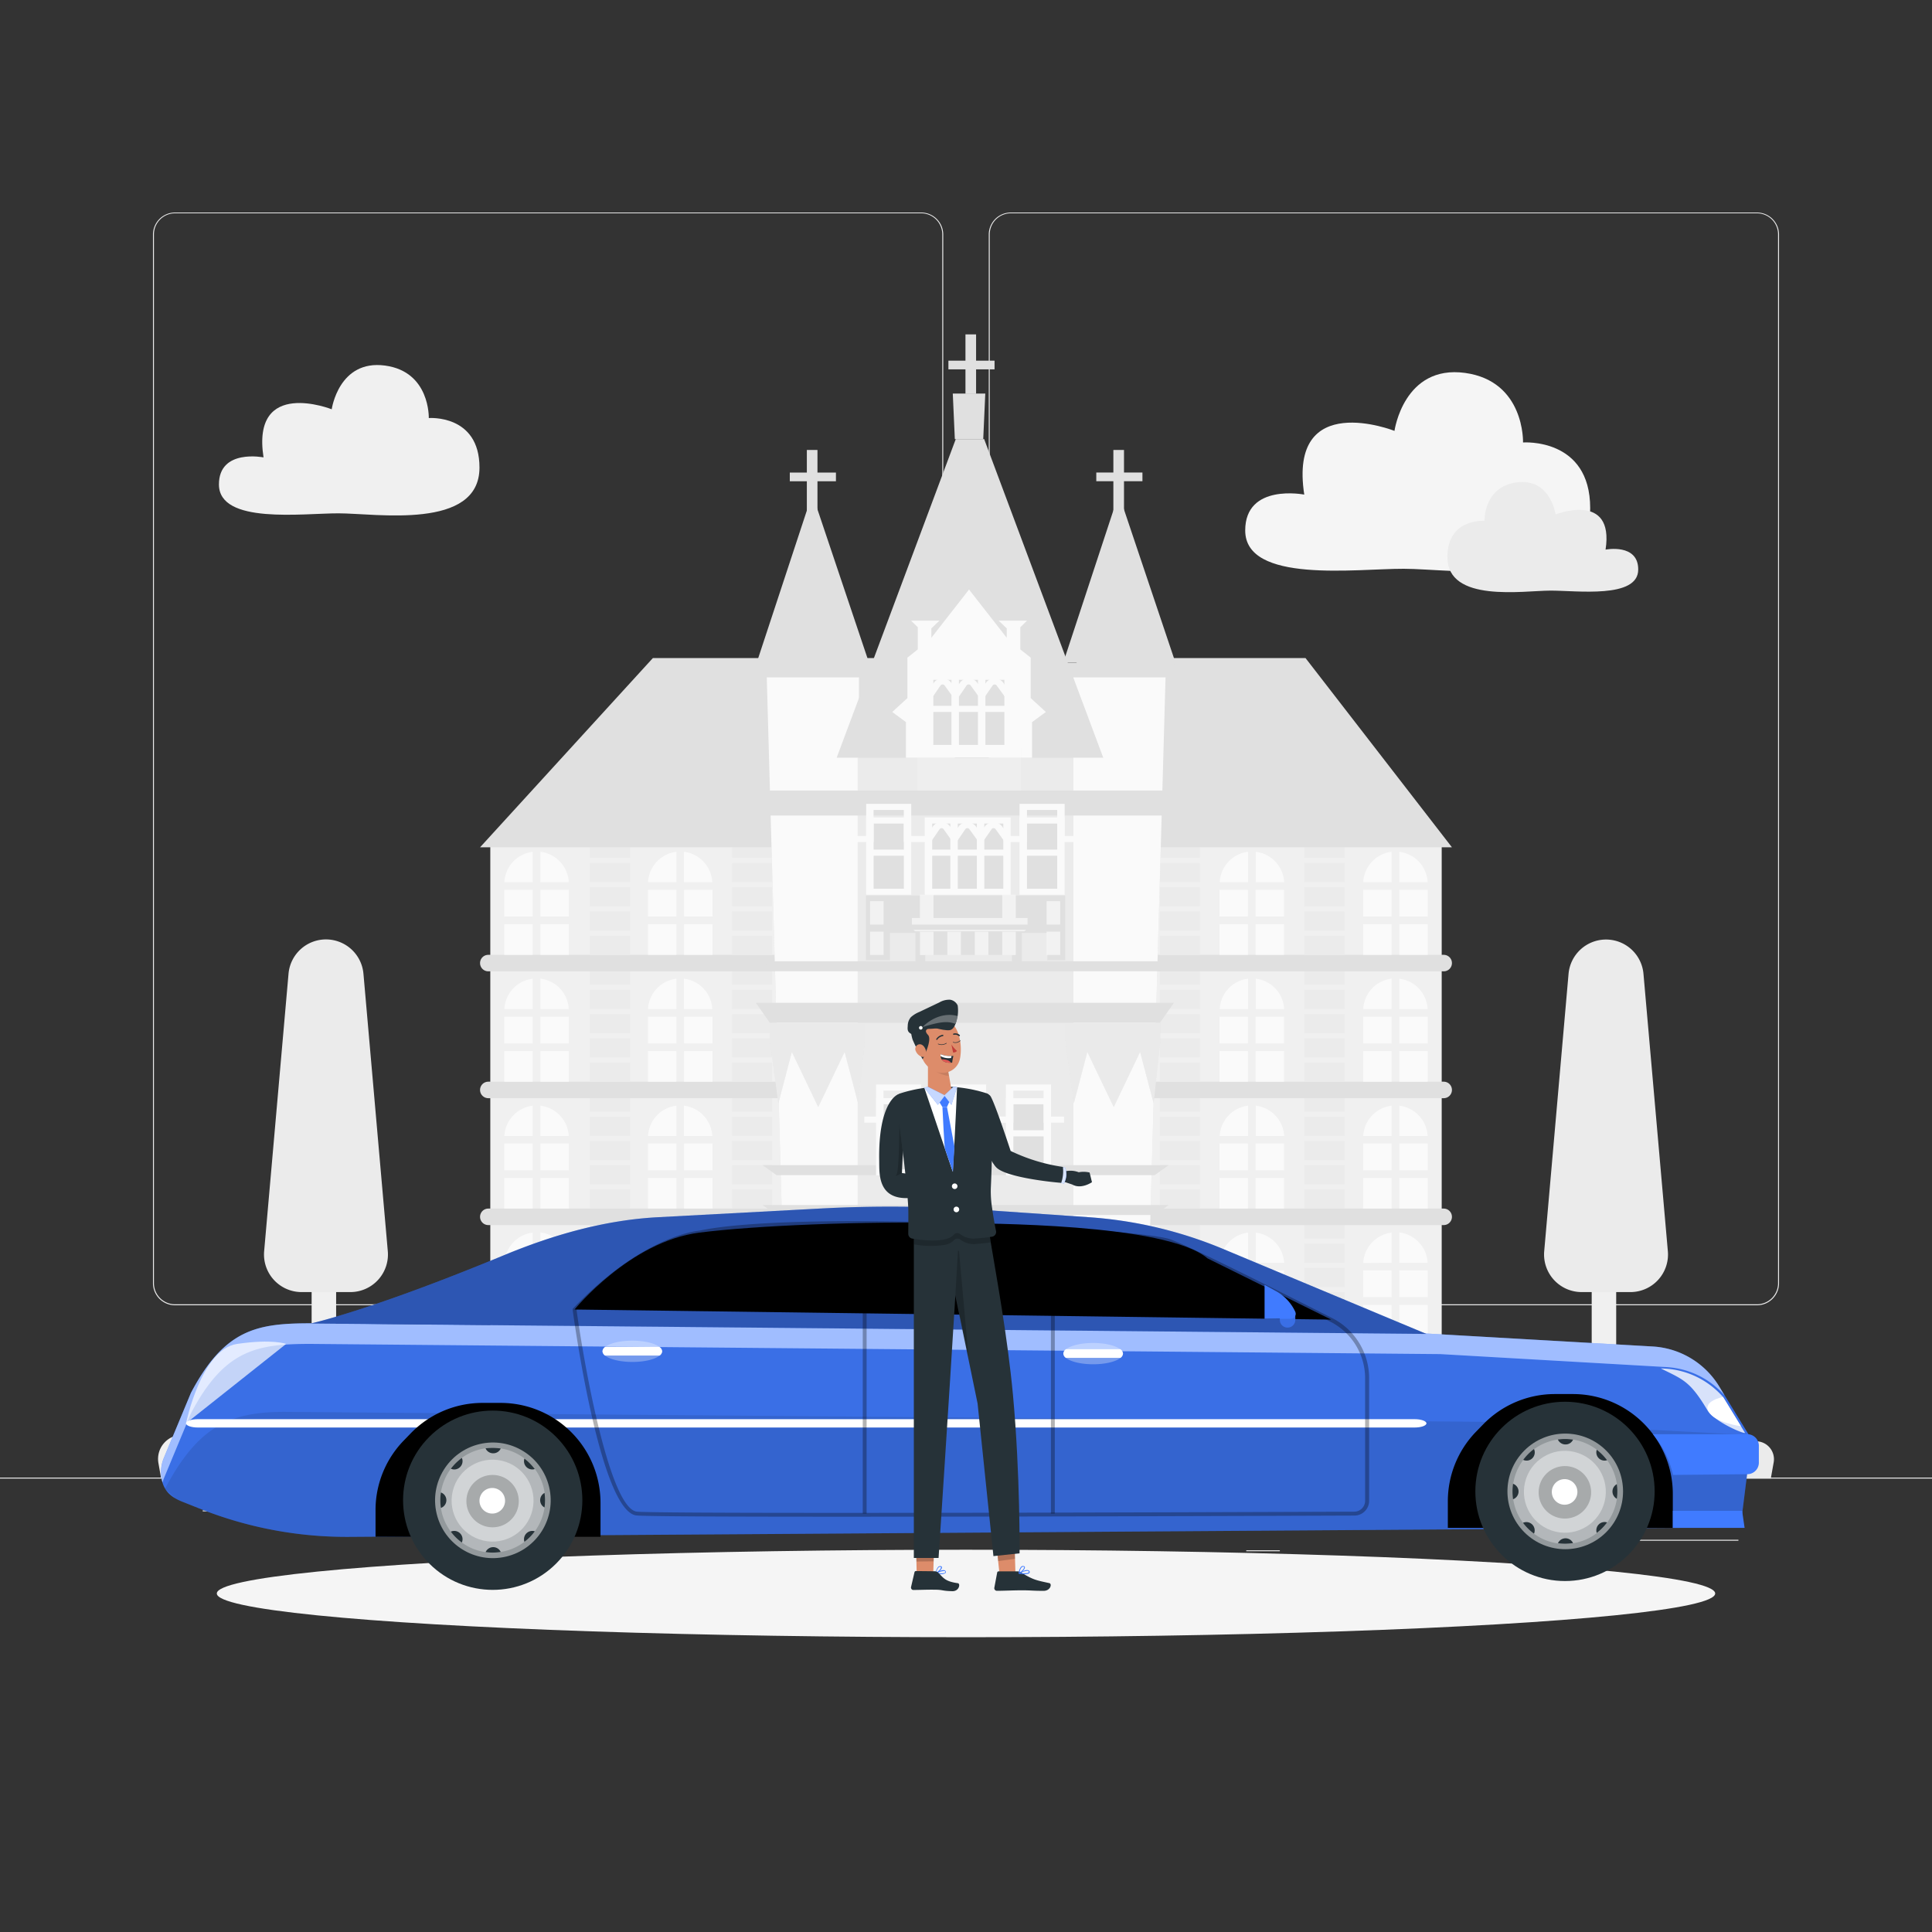 <svg xmlns="http://www.w3.org/2000/svg" viewBox="0 0 500 500"><rect x="0" y="0" width="500" height="500" fill="#333333" stroke="none"/><g id="freepik--background-complete--inject-35"><rect x="416.78" y="398.49" width="33.12" height="0.25" style="fill:#ebebeb"></rect><rect x="322.53" y="401.21" width="8.69" height="0.25" style="fill:#ebebeb"></rect><rect x="396.59" y="389.21" width="19.19" height="0.25" style="fill:#ebebeb"></rect><rect x="52.46" y="390.89" width="43.19" height="0.25" style="fill:#ebebeb"></rect><rect x="104.56" y="390.89" width="6.33" height="0.25" style="fill:#ebebeb"></rect><rect x="131.47" y="395.11" width="93.68" height="0.25" style="fill:#ebebeb"></rect><path d="M238.4,337.8H45.3a5.71,5.71,0,0,1-5.71-5.71V60.66A5.71,5.71,0,0,1,45.3,55H238.4a5.71,5.71,0,0,1,5.71,5.71V332.09A5.71,5.71,0,0,1,238.4,337.8ZM45.3,55.2a5.47,5.47,0,0,0-5.46,5.46V332.09a5.47,5.47,0,0,0,5.46,5.46H238.4a5.47,5.47,0,0,0,5.46-5.46V60.66a5.47,5.47,0,0,0-5.46-5.46Z" style="fill:#ebebeb"></path><path d="M454.7,337.8H261.6a5.71,5.71,0,0,1-5.71-5.71V60.66A5.71,5.71,0,0,1,261.6,55H454.7a5.71,5.71,0,0,1,5.71,5.71V332.09A5.71,5.71,0,0,1,454.7,337.8ZM261.6,55.2a5.47,5.47,0,0,0-5.46,5.46V332.09a5.47,5.47,0,0,0,5.46,5.46H454.7a5.47,5.47,0,0,0,5.46-5.46V60.66a5.47,5.47,0,0,0-5.46-5.46Z" style="fill:#ebebeb"></path><rect y="382.4" width="500" height="0.25" style="fill:#ebebeb"></rect><path d="M108.09,382.65H41.71l-.71-4a6.22,6.22,0,0,1,6.12-7.3h55.55a6.23,6.23,0,0,1,6.13,7.3Z" style="fill:#f0f0f0"></path><path d="M243.52,382.65H177.14l-.81-4.58a5.74,5.74,0,0,1,5.65-6.74h56.7a5.74,5.74,0,0,1,5.65,6.74Z" style="fill:#ebebeb"></path><path d="M297.38,382.65h-56.6l-.75-4.2a4.65,4.65,0,0,1,4.58-5.45h48.94a4.64,4.64,0,0,1,4.57,5.45Z" style="fill:#f5f5f5"></path><path d="M360.55,382.65H294.17l-.81-4.58a5.74,5.74,0,0,1,5.65-6.74h56.7a5.74,5.74,0,0,1,5.65,6.74Z" style="fill:#e6e6e6"></path><path d="M414.41,382.65H357.8l-.74-4.2a4.65,4.65,0,0,1,4.57-5.45h48.95a4.65,4.65,0,0,1,4.57,5.45Z" style="fill:#f5f5f5"></path><path d="M458.28,382.65h-56.6l-.74-4.2a4.64,4.64,0,0,1,4.57-5.45h48.94a4.65,4.65,0,0,1,4.58,5.45Z" style="fill:#ebebeb"></path><path d="M177.21,382.65h-72l-1-5.76a5.56,5.56,0,0,1,5.47-6.52h63.1a5.55,5.55,0,0,1,5.47,6.52Z" style="fill:#f5f5f5"></path><rect x="126.89" y="348.41" width="135.49" height="31.31" style="fill:#f0f0f0"></rect><path d="M262.89,378.45H126.37a2.13,2.13,0,0,0-2.13,2.14h0a2.13,2.13,0,0,0,2.13,2.13H262.89a2.13,2.13,0,0,0,2.14-2.13h0A2.14,2.14,0,0,0,262.89,378.45Z" style="fill:#e0e0e0"></path><path d="M139.86,359.64h7.34a8.34,8.34,0,0,0-7.34-7.85Z" style="fill:#fafafa"></path><rect x="139.86" y="361.63" width="7.36" height="6.92" style="fill:#fafafa"></rect><rect x="130.51" y="361.63" width="7.36" height="6.92" style="fill:#fafafa"></rect><rect x="139.86" y="370.54" width="7.36" height="7.92" style="fill:#fafafa"></rect><path d="M137.87,359.64v-7.85a8.34,8.34,0,0,0-7.34,7.85Z" style="fill:#fafafa"></path><rect x="130.51" y="370.54" width="7.36" height="7.92" style="fill:#fafafa"></rect><path d="M177,359.64h7.34a8.34,8.34,0,0,0-7.34-7.85Z" style="fill:#fafafa"></path><rect x="177.04" y="361.63" width="7.36" height="6.92" style="fill:#fafafa"></rect><rect x="167.69" y="361.63" width="7.36" height="6.92" style="fill:#fafafa"></rect><rect x="177.04" y="370.54" width="7.36" height="7.92" style="fill:#fafafa"></rect><path d="M175.05,359.64v-7.85a8.34,8.34,0,0,0-7.34,7.85Z" style="fill:#fafafa"></path><rect x="167.69" y="370.54" width="7.36" height="7.92" style="fill:#fafafa"></rect><path d="M214.22,359.64h7.34a8.35,8.35,0,0,0-7.34-7.85Z" style="fill:#fafafa"></path><rect x="214.22" y="361.63" width="7.36" height="6.92" style="fill:#fafafa"></rect><rect x="204.86" y="361.63" width="7.36" height="6.92" style="fill:#fafafa"></rect><rect x="214.22" y="370.54" width="7.36" height="7.92" style="fill:#fafafa"></rect><path d="M212.23,359.64v-7.85a8.34,8.34,0,0,0-7.34,7.85Z" style="fill:#fafafa"></path><rect x="204.86" y="370.54" width="7.36" height="7.92" style="fill:#fafafa"></rect><path d="M251.39,359.64h7.35a8.35,8.35,0,0,0-7.35-7.85Z" style="fill:#fafafa"></path><rect x="251.39" y="361.63" width="7.36" height="6.92" style="fill:#fafafa"></rect><rect x="242.04" y="361.63" width="7.36" height="6.92" style="fill:#fafafa"></rect><rect x="251.39" y="370.54" width="7.36" height="7.92" style="fill:#fafafa"></rect><path d="M249.41,359.64v-7.85a8.35,8.35,0,0,0-7.35,7.85Z" style="fill:#fafafa"></path><rect x="242.04" y="370.54" width="7.36" height="7.92" style="fill:#fafafa"></rect><rect x="152.63" y="348.41" width="10.43" height="4.95" style="fill:#ebebeb"></rect><rect x="152.63" y="354.68" width="10.43" height="4.95" style="fill:#ebebeb"></rect><rect x="152.63" y="360.95" width="10.43" height="4.95" style="fill:#ebebeb"></rect><rect x="152.63" y="367.23" width="10.43" height="4.95" style="fill:#ebebeb"></rect><rect x="152.63" y="373.5" width="10.43" height="4.95" style="fill:#ebebeb"></rect><rect x="189.42" y="348.41" width="10.43" height="4.95" style="fill:#ebebeb"></rect><rect x="189.42" y="354.68" width="10.43" height="4.95" style="fill:#ebebeb"></rect><rect x="189.42" y="360.95" width="10.43" height="4.95" style="fill:#ebebeb"></rect><rect x="189.42" y="367.23" width="10.43" height="4.95" style="fill:#ebebeb"></rect><rect x="189.42" y="373.5" width="10.43" height="4.95" style="fill:#ebebeb"></rect><rect x="226.82" y="348.41" width="10.43" height="4.95" style="fill:#ebebeb"></rect><rect x="226.82" y="354.68" width="10.43" height="4.95" style="fill:#ebebeb"></rect><rect x="226.82" y="360.95" width="10.43" height="4.95" style="fill:#ebebeb"></rect><rect x="226.82" y="367.23" width="10.43" height="4.95" style="fill:#ebebeb"></rect><rect x="226.82" y="373.5" width="10.43" height="4.95" style="fill:#ebebeb"></rect><rect x="126.89" y="315.57" width="135.49" height="31.31" style="fill:#f0f0f0"></rect><path d="M262.89,345.62H126.37a2.13,2.13,0,0,0-2.13,2.13h0a2.13,2.13,0,0,0,2.13,2.14H262.89a2.14,2.14,0,0,0,2.14-2.14h0A2.13,2.13,0,0,0,262.89,345.62Z" style="fill:#e0e0e0"></path><path d="M139.86,326.81h7.34a8.36,8.36,0,0,0-7.34-7.86Z" style="fill:#fafafa"></path><rect x="139.86" y="328.79" width="7.36" height="6.92" style="fill:#fafafa"></rect><rect x="130.51" y="328.79" width="7.36" height="6.92" style="fill:#fafafa"></rect><rect x="139.86" y="337.7" width="7.36" height="7.92" style="fill:#fafafa"></rect><path d="M137.87,326.81V319a8.36,8.36,0,0,0-7.34,7.86Z" style="fill:#fafafa"></path><rect x="130.51" y="337.7" width="7.36" height="7.92" style="fill:#fafafa"></rect><path d="M177,326.81h7.34A8.36,8.36,0,0,0,177,319Z" style="fill:#fafafa"></path><rect x="177.04" y="328.79" width="7.36" height="6.92" style="fill:#fafafa"></rect><rect x="167.69" y="328.79" width="7.36" height="6.92" style="fill:#fafafa"></rect><rect x="177.04" y="337.7" width="7.36" height="7.92" style="fill:#fafafa"></rect><path d="M175.05,326.81V319a8.36,8.36,0,0,0-7.34,7.86Z" style="fill:#fafafa"></path><rect x="167.69" y="337.7" width="7.36" height="7.92" style="fill:#fafafa"></rect><path d="M214.22,326.81h7.34a8.36,8.36,0,0,0-7.34-7.86Z" style="fill:#fafafa"></path><rect x="214.22" y="328.79" width="7.36" height="6.92" style="fill:#fafafa"></rect><rect x="204.86" y="328.79" width="7.36" height="6.92" style="fill:#fafafa"></rect><rect x="214.22" y="337.7" width="7.36" height="7.92" style="fill:#fafafa"></rect><path d="M212.23,326.81V319a8.36,8.36,0,0,0-7.34,7.86Z" style="fill:#fafafa"></path><rect x="204.86" y="337.7" width="7.36" height="7.92" style="fill:#fafafa"></rect><path d="M251.39,326.81h7.35a8.36,8.36,0,0,0-7.35-7.86Z" style="fill:#fafafa"></path><rect x="251.39" y="328.79" width="7.36" height="6.92" style="fill:#fafafa"></rect><rect x="242.04" y="328.79" width="7.36" height="6.92" style="fill:#fafafa"></rect><rect x="251.39" y="337.7" width="7.36" height="7.92" style="fill:#fafafa"></rect><path d="M249.41,326.81V319a8.36,8.36,0,0,0-7.35,7.86Z" style="fill:#fafafa"></path><rect x="242.04" y="337.7" width="7.36" height="7.92" style="fill:#fafafa"></rect><rect x="152.63" y="315.57" width="10.43" height="4.95" style="fill:#ebebeb"></rect><rect x="152.63" y="321.84" width="10.43" height="4.95" style="fill:#ebebeb"></rect><rect x="152.63" y="328.12" width="10.43" height="4.95" style="fill:#ebebeb"></rect><rect x="152.63" y="334.39" width="10.43" height="4.95" style="fill:#ebebeb"></rect><rect x="152.63" y="340.67" width="10.43" height="4.95" style="fill:#ebebeb"></rect><rect x="189.42" y="315.57" width="10.43" height="4.95" style="fill:#ebebeb"></rect><rect x="189.42" y="321.84" width="10.43" height="4.95" style="fill:#ebebeb"></rect><rect x="189.42" y="328.12" width="10.43" height="4.95" style="fill:#ebebeb"></rect><rect x="189.42" y="334.39" width="10.43" height="4.95" style="fill:#ebebeb"></rect><rect x="189.42" y="340.67" width="10.43" height="4.95" style="fill:#ebebeb"></rect><rect x="226.82" y="315.57" width="10.43" height="4.95" style="fill:#ebebeb"></rect><rect x="226.82" y="321.84" width="10.43" height="4.95" style="fill:#ebebeb"></rect><rect x="226.82" y="328.12" width="10.43" height="4.95" style="fill:#ebebeb"></rect><rect x="226.82" y="334.39" width="10.43" height="4.95" style="fill:#ebebeb"></rect><rect x="226.82" y="340.67" width="10.43" height="4.95" style="fill:#ebebeb"></rect><rect x="126.89" y="282.73" width="135.49" height="31.31" style="fill:#f0f0f0"></rect><path d="M262.89,312.78H126.37a2.13,2.13,0,0,0-2.13,2.14h0a2.13,2.13,0,0,0,2.13,2.13H262.89a2.14,2.14,0,0,0,2.14-2.13h0A2.14,2.14,0,0,0,262.89,312.78Z" style="fill:#e0e0e0"></path><path d="M139.86,294h7.34a8.34,8.34,0,0,0-7.34-7.85Z" style="fill:#fafafa"></path><rect x="139.86" y="295.95" width="7.36" height="6.92" style="fill:#fafafa"></rect><rect x="130.51" y="295.95" width="7.36" height="6.92" style="fill:#fafafa"></rect><rect x="139.86" y="304.86" width="7.36" height="7.92" style="fill:#fafafa"></rect><path d="M137.87,294v-7.85a8.34,8.34,0,0,0-7.34,7.85Z" style="fill:#fafafa"></path><rect x="130.51" y="304.86" width="7.36" height="7.92" style="fill:#fafafa"></rect><path d="M177,294h7.34a8.34,8.34,0,0,0-7.34-7.85Z" style="fill:#fafafa"></path><rect x="177.04" y="295.95" width="7.36" height="6.92" style="fill:#fafafa"></rect><rect x="167.69" y="295.95" width="7.36" height="6.92" style="fill:#fafafa"></rect><rect x="177.04" y="304.86" width="7.36" height="7.92" style="fill:#fafafa"></rect><path d="M175.05,294v-7.85a8.34,8.34,0,0,0-7.34,7.85Z" style="fill:#fafafa"></path><rect x="167.69" y="304.86" width="7.36" height="7.92" style="fill:#fafafa"></rect><path d="M214.22,294h7.34a8.35,8.35,0,0,0-7.34-7.85Z" style="fill:#fafafa"></path><rect x="214.22" y="295.95" width="7.36" height="6.92" style="fill:#fafafa"></rect><rect x="204.86" y="295.95" width="7.36" height="6.92" style="fill:#fafafa"></rect><rect x="214.22" y="304.86" width="7.36" height="7.92" style="fill:#fafafa"></rect><path d="M212.23,294v-7.85a8.34,8.34,0,0,0-7.34,7.85Z" style="fill:#fafafa"></path><rect x="204.86" y="304.86" width="7.36" height="7.92" style="fill:#fafafa"></rect><path d="M251.39,294h7.35a8.35,8.35,0,0,0-7.35-7.85Z" style="fill:#fafafa"></path><rect x="251.39" y="295.95" width="7.36" height="6.92" style="fill:#fafafa"></rect><rect x="242.04" y="295.95" width="7.36" height="6.92" style="fill:#fafafa"></rect><rect x="251.39" y="304.86" width="7.36" height="7.92" style="fill:#fafafa"></rect><path d="M249.41,294v-7.85a8.35,8.35,0,0,0-7.35,7.85Z" style="fill:#fafafa"></path><rect x="242.04" y="304.86" width="7.36" height="7.92" style="fill:#fafafa"></rect><rect x="152.63" y="282.73" width="10.43" height="4.95" style="fill:#ebebeb"></rect><rect x="152.63" y="289.01" width="10.43" height="4.95" style="fill:#ebebeb"></rect><rect x="152.63" y="295.28" width="10.43" height="4.95" style="fill:#ebebeb"></rect><rect x="152.63" y="301.56" width="10.43" height="4.95" style="fill:#ebebeb"></rect><rect x="152.63" y="307.83" width="10.43" height="4.95" style="fill:#ebebeb"></rect><rect x="189.42" y="282.73" width="10.43" height="4.95" style="fill:#ebebeb"></rect><rect x="189.42" y="289.01" width="10.43" height="4.95" style="fill:#ebebeb"></rect><rect x="189.42" y="295.28" width="10.43" height="4.95" style="fill:#ebebeb"></rect><rect x="189.42" y="301.56" width="10.43" height="4.95" style="fill:#ebebeb"></rect><rect x="189.42" y="307.83" width="10.43" height="4.95" style="fill:#ebebeb"></rect><rect x="226.82" y="282.73" width="10.43" height="4.95" style="fill:#ebebeb"></rect><rect x="226.82" y="289.01" width="10.43" height="4.95" style="fill:#ebebeb"></rect><rect x="226.82" y="295.28" width="10.43" height="4.95" style="fill:#ebebeb"></rect><rect x="226.82" y="301.56" width="10.43" height="4.95" style="fill:#ebebeb"></rect><rect x="226.82" y="307.83" width="10.43" height="4.95" style="fill:#ebebeb"></rect><rect x="126.89" y="249.9" width="135.49" height="31.31" style="fill:#f0f0f0"></rect><path d="M262.89,279.94H126.37a2.13,2.13,0,0,0-2.13,2.14h0a2.13,2.13,0,0,0,2.13,2.13H262.89a2.13,2.13,0,0,0,2.14-2.13h0A2.14,2.14,0,0,0,262.89,279.94Z" style="fill:#e0e0e0"></path><path d="M139.86,261.13h7.34a8.35,8.35,0,0,0-7.34-7.85Z" style="fill:#fafafa"></path><rect x="139.86" y="263.12" width="7.36" height="6.92" style="fill:#fafafa"></rect><rect x="130.51" y="263.12" width="7.36" height="6.92" style="fill:#fafafa"></rect><rect x="139.86" y="272.03" width="7.36" height="7.92" style="fill:#fafafa"></rect><path d="M137.87,261.13v-7.85a8.35,8.35,0,0,0-7.34,7.85Z" style="fill:#fafafa"></path><rect x="130.51" y="272.03" width="7.36" height="7.92" style="fill:#fafafa"></rect><path d="M177,261.13h7.34a8.35,8.35,0,0,0-7.34-7.85Z" style="fill:#fafafa"></path><rect x="177.04" y="263.12" width="7.36" height="6.92" style="fill:#fafafa"></rect><rect x="167.69" y="263.12" width="7.36" height="6.92" style="fill:#fafafa"></rect><rect x="177.04" y="272.03" width="7.36" height="7.92" style="fill:#fafafa"></rect><path d="M175.05,261.13v-7.85a8.35,8.35,0,0,0-7.34,7.85Z" style="fill:#fafafa"></path><rect x="167.69" y="272.03" width="7.36" height="7.92" style="fill:#fafafa"></rect><path d="M214.22,261.13h7.34a8.35,8.35,0,0,0-7.34-7.85Z" style="fill:#fafafa"></path><rect x="214.22" y="263.12" width="7.36" height="6.92" style="fill:#fafafa"></rect><rect x="204.86" y="263.12" width="7.36" height="6.92" style="fill:#fafafa"></rect><rect x="214.22" y="272.03" width="7.36" height="7.92" style="fill:#fafafa"></rect><path d="M212.23,261.13v-7.85a8.35,8.35,0,0,0-7.34,7.85Z" style="fill:#fafafa"></path><rect x="204.86" y="272.03" width="7.36" height="7.92" style="fill:#fafafa"></rect><path d="M251.39,261.13h7.35a8.35,8.35,0,0,0-7.35-7.85Z" style="fill:#fafafa"></path><rect x="251.39" y="263.12" width="7.36" height="6.92" style="fill:#fafafa"></rect><rect x="242.04" y="263.12" width="7.36" height="6.92" style="fill:#fafafa"></rect><rect x="251.39" y="272.03" width="7.36" height="7.92" style="fill:#fafafa"></rect><path d="M249.41,261.13v-7.85a8.35,8.35,0,0,0-7.35,7.85Z" style="fill:#fafafa"></path><rect x="242.04" y="272.03" width="7.36" height="7.92" style="fill:#fafafa"></rect><rect x="152.63" y="249.9" width="10.43" height="4.95" style="fill:#ebebeb"></rect><rect x="152.63" y="256.17" width="10.43" height="4.95" style="fill:#ebebeb"></rect><rect x="152.63" y="262.45" width="10.43" height="4.95" style="fill:#ebebeb"></rect><rect x="152.63" y="268.72" width="10.43" height="4.95" style="fill:#ebebeb"></rect><rect x="152.63" y="274.99" width="10.43" height="4.95" style="fill:#ebebeb"></rect><rect x="189.42" y="249.9" width="10.43" height="4.95" style="fill:#ebebeb"></rect><rect x="189.42" y="256.17" width="10.43" height="4.95" style="fill:#ebebeb"></rect><rect x="189.42" y="262.45" width="10.43" height="4.95" style="fill:#ebebeb"></rect><rect x="189.42" y="268.72" width="10.43" height="4.95" style="fill:#ebebeb"></rect><rect x="189.42" y="274.99" width="10.43" height="4.95" style="fill:#ebebeb"></rect><rect x="226.82" y="249.9" width="10.43" height="4.95" style="fill:#ebebeb"></rect><rect x="226.82" y="256.17" width="10.43" height="4.95" style="fill:#ebebeb"></rect><rect x="226.82" y="262.45" width="10.43" height="4.95" style="fill:#ebebeb"></rect><rect x="226.82" y="268.72" width="10.43" height="4.95" style="fill:#ebebeb"></rect><rect x="226.82" y="274.99" width="10.43" height="4.95" style="fill:#ebebeb"></rect><rect x="126.89" y="217.06" width="135.49" height="31.31" style="fill:#f0f0f0"></rect><path d="M262.89,247.11H126.37a2.13,2.13,0,0,0-2.13,2.13h0a2.13,2.13,0,0,0,2.13,2.14H262.89a2.14,2.14,0,0,0,2.14-2.14h0A2.13,2.13,0,0,0,262.89,247.11Z" style="fill:#e0e0e0"></path><path d="M139.86,228.3h7.34a8.36,8.36,0,0,0-7.34-7.86Z" style="fill:#fafafa"></path><rect x="139.86" y="230.28" width="7.36" height="6.92" style="fill:#fafafa"></rect><rect x="130.51" y="230.28" width="7.36" height="6.92" style="fill:#fafafa"></rect><rect x="139.86" y="239.19" width="7.36" height="7.92" style="fill:#fafafa"></rect><path d="M137.87,228.3v-7.86a8.36,8.36,0,0,0-7.34,7.86Z" style="fill:#fafafa"></path><rect x="130.51" y="239.19" width="7.36" height="7.92" style="fill:#fafafa"></rect><path d="M177,228.3h7.34a8.36,8.36,0,0,0-7.34-7.86Z" style="fill:#fafafa"></path><rect x="177.04" y="230.28" width="7.36" height="6.92" style="fill:#fafafa"></rect><rect x="167.69" y="230.28" width="7.36" height="6.92" style="fill:#fafafa"></rect><rect x="177.04" y="239.19" width="7.36" height="7.92" style="fill:#fafafa"></rect><path d="M175.05,228.3v-7.86a8.36,8.36,0,0,0-7.34,7.86Z" style="fill:#fafafa"></path><rect x="167.69" y="239.19" width="7.36" height="7.92" style="fill:#fafafa"></rect><path d="M214.22,228.3h7.34a8.36,8.36,0,0,0-7.34-7.86Z" style="fill:#fafafa"></path><rect x="214.22" y="230.28" width="7.36" height="6.92" style="fill:#fafafa"></rect><rect x="204.86" y="230.28" width="7.36" height="6.92" style="fill:#fafafa"></rect><rect x="214.22" y="239.19" width="7.36" height="7.92" style="fill:#fafafa"></rect><path d="M212.23,228.3v-7.86a8.36,8.36,0,0,0-7.34,7.86Z" style="fill:#fafafa"></path><rect x="204.86" y="239.19" width="7.36" height="7.92" style="fill:#fafafa"></rect><path d="M251.39,228.3h7.35a8.36,8.36,0,0,0-7.35-7.86Z" style="fill:#fafafa"></path><rect x="251.39" y="230.28" width="7.36" height="6.92" style="fill:#fafafa"></rect><rect x="242.04" y="230.28" width="7.36" height="6.92" style="fill:#fafafa"></rect><rect x="251.39" y="239.19" width="7.36" height="7.92" style="fill:#fafafa"></rect><path d="M249.41,228.3v-7.86a8.36,8.36,0,0,0-7.35,7.86Z" style="fill:#fafafa"></path><rect x="242.04" y="239.19" width="7.36" height="7.92" style="fill:#fafafa"></rect><rect x="152.63" y="217.06" width="10.43" height="4.95" style="fill:#ebebeb"></rect><rect x="152.63" y="223.33" width="10.43" height="4.95" style="fill:#ebebeb"></rect><rect x="152.63" y="229.61" width="10.43" height="4.95" style="fill:#ebebeb"></rect><rect x="152.63" y="235.88" width="10.43" height="4.95" style="fill:#ebebeb"></rect><rect x="152.63" y="242.16" width="10.43" height="4.95" style="fill:#ebebeb"></rect><rect x="189.42" y="217.06" width="10.43" height="4.95" style="fill:#ebebeb"></rect><rect x="189.42" y="223.33" width="10.43" height="4.95" style="fill:#ebebeb"></rect><rect x="189.42" y="229.61" width="10.43" height="4.95" style="fill:#ebebeb"></rect><rect x="189.42" y="235.88" width="10.43" height="4.95" style="fill:#ebebeb"></rect><rect x="189.42" y="242.16" width="10.43" height="4.95" style="fill:#ebebeb"></rect><rect x="226.82" y="217.06" width="10.43" height="4.95" style="fill:#ebebeb"></rect><rect x="226.82" y="223.33" width="10.43" height="4.95" style="fill:#ebebeb"></rect><rect x="226.82" y="229.61" width="10.43" height="4.95" style="fill:#ebebeb"></rect><rect x="226.82" y="235.88" width="10.43" height="4.95" style="fill:#ebebeb"></rect><rect x="226.82" y="242.16" width="10.43" height="4.95" style="fill:#ebebeb"></rect><polygon points="265.03 219.28 124.24 219.28 168.96 170.31 227.14 170.31 265.03 219.28" style="fill:#e0e0e0"></polygon><rect x="237.62" y="348.41" width="135.49" height="31.31" style="fill:#f0f0f0"></rect><path d="M373.63,378.45H237.11a2.14,2.14,0,0,0-2.14,2.14h0a2.13,2.13,0,0,0,2.14,2.13H373.63a2.13,2.13,0,0,0,2.13-2.13h0A2.13,2.13,0,0,0,373.63,378.45Z" style="fill:#e0e0e0"></path><path d="M250.59,359.64h7.35a8.35,8.35,0,0,0-7.35-7.85Z" style="fill:#fafafa"></path><rect x="250.59" y="361.63" width="7.36" height="6.92" style="fill:#fafafa"></rect><rect x="241.24" y="361.63" width="7.36" height="6.92" style="fill:#fafafa"></rect><rect x="250.59" y="370.54" width="7.36" height="7.92" style="fill:#fafafa"></rect><path d="M248.61,359.64v-7.85a8.35,8.35,0,0,0-7.35,7.85Z" style="fill:#fafafa"></path><rect x="241.24" y="370.54" width="7.36" height="7.92" style="fill:#fafafa"></rect><path d="M287.77,359.64h7.34a8.34,8.34,0,0,0-7.34-7.85Z" style="fill:#fafafa"></path><rect x="287.77" y="361.63" width="7.36" height="6.92" style="fill:#fafafa"></rect><rect x="278.42" y="361.63" width="7.36" height="6.92" style="fill:#fafafa"></rect><rect x="287.77" y="370.54" width="7.36" height="7.92" style="fill:#fafafa"></rect><path d="M285.78,359.64v-7.85a8.35,8.35,0,0,0-7.34,7.85Z" style="fill:#fafafa"></path><rect x="278.42" y="370.54" width="7.36" height="7.92" style="fill:#fafafa"></rect><path d="M325,359.64h7.34a8.34,8.34,0,0,0-7.34-7.85Z" style="fill:#fafafa"></path><rect x="324.95" y="361.63" width="7.36" height="6.92" style="fill:#fafafa"></rect><rect x="315.6" y="361.63" width="7.36" height="6.92" style="fill:#fafafa"></rect><rect x="324.95" y="370.54" width="7.36" height="7.92" style="fill:#fafafa"></rect><path d="M323,359.64v-7.85a8.34,8.34,0,0,0-7.34,7.85Z" style="fill:#fafafa"></path><rect x="315.6" y="370.54" width="7.36" height="7.92" style="fill:#fafafa"></rect><path d="M362.13,359.64h7.34a8.34,8.34,0,0,0-7.34-7.85Z" style="fill:#fafafa"></path><rect x="362.13" y="361.63" width="7.36" height="6.92" style="fill:#fafafa"></rect><rect x="352.78" y="361.63" width="7.36" height="6.92" style="fill:#fafafa"></rect><rect x="362.13" y="370.54" width="7.36" height="7.92" style="fill:#fafafa"></rect><path d="M360.14,359.64v-7.85a8.34,8.34,0,0,0-7.34,7.85Z" style="fill:#fafafa"></path><rect x="352.78" y="370.54" width="7.36" height="7.92" style="fill:#fafafa"></rect><rect x="263.36" y="348.41" width="10.43" height="4.95" style="fill:#ebebeb"></rect><rect x="263.36" y="354.68" width="10.43" height="4.95" style="fill:#ebebeb"></rect><rect x="263.36" y="360.95" width="10.43" height="4.95" style="fill:#ebebeb"></rect><rect x="263.36" y="367.23" width="10.43" height="4.95" style="fill:#ebebeb"></rect><rect x="263.36" y="373.5" width="10.43" height="4.95" style="fill:#ebebeb"></rect><rect x="300.15" y="348.41" width="10.43" height="4.95" style="fill:#ebebeb"></rect><rect x="300.15" y="354.68" width="10.43" height="4.95" style="fill:#ebebeb"></rect><rect x="300.15" y="360.95" width="10.43" height="4.95" style="fill:#ebebeb"></rect><rect x="300.15" y="367.23" width="10.43" height="4.95" style="fill:#ebebeb"></rect><rect x="300.15" y="373.5" width="10.43" height="4.95" style="fill:#ebebeb"></rect><rect x="337.56" y="348.41" width="10.43" height="4.95" style="fill:#ebebeb"></rect><rect x="337.56" y="354.68" width="10.43" height="4.95" style="fill:#ebebeb"></rect><rect x="337.56" y="360.95" width="10.43" height="4.95" style="fill:#ebebeb"></rect><rect x="337.56" y="367.23" width="10.43" height="4.95" style="fill:#ebebeb"></rect><rect x="337.56" y="373.5" width="10.43" height="4.95" style="fill:#ebebeb"></rect><rect x="237.62" y="315.57" width="135.49" height="31.31" style="fill:#f0f0f0"></rect><path d="M373.63,345.62H237.11a2.13,2.13,0,0,0-2.14,2.13h0a2.14,2.14,0,0,0,2.14,2.14H373.63a2.13,2.13,0,0,0,2.13-2.14h0A2.13,2.13,0,0,0,373.63,345.62Z" style="fill:#e0e0e0"></path><path d="M250.59,326.81h7.35a8.36,8.36,0,0,0-7.35-7.86Z" style="fill:#fafafa"></path><rect x="250.59" y="328.79" width="7.36" height="6.92" style="fill:#fafafa"></rect><rect x="241.24" y="328.79" width="7.36" height="6.92" style="fill:#fafafa"></rect><rect x="250.59" y="337.7" width="7.36" height="7.92" style="fill:#fafafa"></rect><path d="M248.61,326.81V319a8.36,8.36,0,0,0-7.35,7.86Z" style="fill:#fafafa"></path><rect x="241.24" y="337.7" width="7.36" height="7.92" style="fill:#fafafa"></rect><path d="M287.77,326.81h7.34a8.36,8.36,0,0,0-7.34-7.86Z" style="fill:#fafafa"></path><rect x="287.77" y="328.79" width="7.36" height="6.92" style="fill:#fafafa"></rect><rect x="278.42" y="328.79" width="7.36" height="6.92" style="fill:#fafafa"></rect><rect x="287.77" y="337.7" width="7.36" height="7.92" style="fill:#fafafa"></rect><path d="M285.78,326.81V319a8.36,8.36,0,0,0-7.34,7.86Z" style="fill:#fafafa"></path><rect x="278.42" y="337.7" width="7.36" height="7.92" style="fill:#fafafa"></rect><path d="M325,326.81h7.34A8.36,8.36,0,0,0,325,319Z" style="fill:#fafafa"></path><rect x="324.95" y="328.79" width="7.36" height="6.92" style="fill:#fafafa"></rect><rect x="315.6" y="328.79" width="7.36" height="6.92" style="fill:#fafafa"></rect><rect x="324.95" y="337.7" width="7.36" height="7.92" style="fill:#fafafa"></rect><path d="M323,326.81V319a8.36,8.36,0,0,0-7.34,7.86Z" style="fill:#fafafa"></path><rect x="315.6" y="337.7" width="7.36" height="7.92" style="fill:#fafafa"></rect><path d="M362.13,326.81h7.34a8.36,8.36,0,0,0-7.34-7.86Z" style="fill:#fafafa"></path><rect x="362.13" y="328.79" width="7.36" height="6.92" style="fill:#fafafa"></rect><rect x="352.78" y="328.79" width="7.36" height="6.92" style="fill:#fafafa"></rect><rect x="362.13" y="337.7" width="7.36" height="7.92" style="fill:#fafafa"></rect><path d="M360.14,326.81V319a8.36,8.36,0,0,0-7.34,7.86Z" style="fill:#fafafa"></path><rect x="352.78" y="337.7" width="7.36" height="7.92" style="fill:#fafafa"></rect><rect x="263.36" y="315.57" width="10.43" height="4.95" style="fill:#ebebeb"></rect><rect x="263.36" y="321.84" width="10.43" height="4.95" style="fill:#ebebeb"></rect><rect x="263.36" y="328.12" width="10.43" height="4.95" style="fill:#ebebeb"></rect><rect x="263.36" y="334.39" width="10.43" height="4.95" style="fill:#ebebeb"></rect><rect x="263.36" y="340.67" width="10.43" height="4.95" style="fill:#ebebeb"></rect><rect x="300.15" y="315.57" width="10.43" height="4.95" style="fill:#ebebeb"></rect><rect x="300.15" y="321.84" width="10.43" height="4.95" style="fill:#ebebeb"></rect><rect x="300.15" y="328.12" width="10.43" height="4.95" style="fill:#ebebeb"></rect><rect x="300.15" y="334.39" width="10.43" height="4.95" style="fill:#ebebeb"></rect><rect x="300.15" y="340.67" width="10.43" height="4.95" style="fill:#ebebeb"></rect><rect x="337.56" y="315.57" width="10.43" height="4.95" style="fill:#ebebeb"></rect><rect x="337.56" y="321.84" width="10.43" height="4.95" style="fill:#ebebeb"></rect><rect x="337.56" y="328.12" width="10.43" height="4.95" style="fill:#ebebeb"></rect><rect x="337.56" y="334.39" width="10.43" height="4.95" style="fill:#ebebeb"></rect><rect x="337.56" y="340.67" width="10.43" height="4.95" style="fill:#ebebeb"></rect><rect x="237.62" y="282.73" width="135.49" height="31.31" style="fill:#f0f0f0"></rect><path d="M373.63,312.78H237.11a2.14,2.14,0,0,0-2.14,2.14h0a2.14,2.14,0,0,0,2.14,2.13H373.63a2.13,2.13,0,0,0,2.13-2.13h0A2.13,2.13,0,0,0,373.63,312.78Z" style="fill:#e0e0e0"></path><path d="M250.59,294h7.35a8.35,8.35,0,0,0-7.35-7.85Z" style="fill:#fafafa"></path><rect x="250.59" y="295.95" width="7.36" height="6.92" style="fill:#fafafa"></rect><rect x="241.24" y="295.95" width="7.36" height="6.92" style="fill:#fafafa"></rect><rect x="250.59" y="304.86" width="7.36" height="7.92" style="fill:#fafafa"></rect><path d="M248.61,294v-7.85a8.35,8.35,0,0,0-7.35,7.85Z" style="fill:#fafafa"></path><rect x="241.24" y="304.86" width="7.36" height="7.92" style="fill:#fafafa"></rect><path d="M287.77,294h7.34a8.34,8.34,0,0,0-7.34-7.85Z" style="fill:#fafafa"></path><rect x="287.77" y="295.95" width="7.36" height="6.92" style="fill:#fafafa"></rect><rect x="278.42" y="295.95" width="7.36" height="6.92" style="fill:#fafafa"></rect><rect x="287.77" y="304.86" width="7.36" height="7.92" style="fill:#fafafa"></rect><path d="M285.78,294v-7.85a8.35,8.35,0,0,0-7.34,7.85Z" style="fill:#fafafa"></path><rect x="278.42" y="304.86" width="7.36" height="7.92" style="fill:#fafafa"></rect><path d="M325,294h7.34a8.34,8.34,0,0,0-7.34-7.85Z" style="fill:#fafafa"></path><rect x="324.95" y="295.95" width="7.36" height="6.92" style="fill:#fafafa"></rect><rect x="315.6" y="295.95" width="7.36" height="6.92" style="fill:#fafafa"></rect><rect x="324.95" y="304.86" width="7.36" height="7.92" style="fill:#fafafa"></rect><path d="M323,294v-7.85a8.34,8.34,0,0,0-7.34,7.85Z" style="fill:#fafafa"></path><rect x="315.6" y="304.86" width="7.36" height="7.92" style="fill:#fafafa"></rect><path d="M362.13,294h7.34a8.34,8.34,0,0,0-7.34-7.85Z" style="fill:#fafafa"></path><rect x="362.13" y="295.95" width="7.36" height="6.92" style="fill:#fafafa"></rect><rect x="352.78" y="295.95" width="7.36" height="6.92" style="fill:#fafafa"></rect><rect x="362.13" y="304.86" width="7.36" height="7.92" style="fill:#fafafa"></rect><path d="M360.14,294v-7.85A8.34,8.34,0,0,0,352.8,294Z" style="fill:#fafafa"></path><rect x="352.78" y="304.86" width="7.36" height="7.92" style="fill:#fafafa"></rect><rect x="263.36" y="282.73" width="10.43" height="4.95" style="fill:#ebebeb"></rect><rect x="263.36" y="289.01" width="10.43" height="4.95" style="fill:#ebebeb"></rect><rect x="263.36" y="295.28" width="10.43" height="4.95" style="fill:#ebebeb"></rect><rect x="263.36" y="301.56" width="10.43" height="4.95" style="fill:#ebebeb"></rect><rect x="263.36" y="307.83" width="10.43" height="4.95" style="fill:#ebebeb"></rect><rect x="300.15" y="282.73" width="10.43" height="4.95" style="fill:#ebebeb"></rect><rect x="300.15" y="289.01" width="10.43" height="4.95" style="fill:#ebebeb"></rect><rect x="300.15" y="295.28" width="10.43" height="4.95" style="fill:#ebebeb"></rect><rect x="300.15" y="301.56" width="10.43" height="4.95" style="fill:#ebebeb"></rect><rect x="300.15" y="307.83" width="10.43" height="4.95" style="fill:#ebebeb"></rect><rect x="337.56" y="282.73" width="10.43" height="4.95" style="fill:#ebebeb"></rect><rect x="337.56" y="289.01" width="10.43" height="4.95" style="fill:#ebebeb"></rect><rect x="337.56" y="295.28" width="10.43" height="4.95" style="fill:#ebebeb"></rect><rect x="337.56" y="301.56" width="10.43" height="4.95" style="fill:#ebebeb"></rect><rect x="337.56" y="307.83" width="10.43" height="4.95" style="fill:#ebebeb"></rect><rect x="237.62" y="249.9" width="135.49" height="31.31" style="fill:#f0f0f0"></rect><path d="M373.63,279.94H237.11a2.14,2.14,0,0,0-2.14,2.14h0a2.13,2.13,0,0,0,2.14,2.13H373.63a2.13,2.13,0,0,0,2.13-2.13h0A2.13,2.13,0,0,0,373.63,279.94Z" style="fill:#e0e0e0"></path><path d="M250.59,261.13h7.35a8.35,8.35,0,0,0-7.35-7.85Z" style="fill:#fafafa"></path><rect x="250.59" y="263.12" width="7.36" height="6.92" style="fill:#fafafa"></rect><rect x="241.24" y="263.12" width="7.36" height="6.92" style="fill:#fafafa"></rect><rect x="250.59" y="272.03" width="7.36" height="7.92" style="fill:#fafafa"></rect><path d="M248.61,261.13v-7.85a8.35,8.35,0,0,0-7.35,7.85Z" style="fill:#fafafa"></path><rect x="241.24" y="272.03" width="7.36" height="7.92" style="fill:#fafafa"></rect><path d="M287.77,261.13h7.34a8.35,8.35,0,0,0-7.34-7.85Z" style="fill:#fafafa"></path><rect x="287.77" y="263.12" width="7.36" height="6.92" style="fill:#fafafa"></rect><rect x="278.42" y="263.12" width="7.36" height="6.92" style="fill:#fafafa"></rect><rect x="287.77" y="272.03" width="7.36" height="7.92" style="fill:#fafafa"></rect><path d="M285.78,261.13v-7.85a8.35,8.35,0,0,0-7.34,7.85Z" style="fill:#fafafa"></path><rect x="278.42" y="272.03" width="7.36" height="7.92" style="fill:#fafafa"></rect><path d="M325,261.13h7.34a8.35,8.35,0,0,0-7.34-7.85Z" style="fill:#fafafa"></path><rect x="324.95" y="263.12" width="7.36" height="6.92" style="fill:#fafafa"></rect><rect x="315.6" y="263.12" width="7.36" height="6.92" style="fill:#fafafa"></rect><rect x="324.95" y="272.03" width="7.36" height="7.92" style="fill:#fafafa"></rect><path d="M323,261.13v-7.85a8.35,8.35,0,0,0-7.34,7.85Z" style="fill:#fafafa"></path><rect x="315.6" y="272.03" width="7.36" height="7.92" style="fill:#fafafa"></rect><path d="M362.13,261.13h7.34a8.35,8.35,0,0,0-7.34-7.85Z" style="fill:#fafafa"></path><rect x="362.13" y="263.12" width="7.36" height="6.92" style="fill:#fafafa"></rect><rect x="352.78" y="263.12" width="7.36" height="6.92" style="fill:#fafafa"></rect><rect x="362.13" y="272.03" width="7.36" height="7.92" style="fill:#fafafa"></rect><path d="M360.14,261.13v-7.85a8.35,8.35,0,0,0-7.34,7.85Z" style="fill:#fafafa"></path><rect x="352.78" y="272.03" width="7.36" height="7.92" style="fill:#fafafa"></rect><rect x="263.36" y="249.9" width="10.43" height="4.95" style="fill:#ebebeb"></rect><rect x="263.36" y="256.17" width="10.43" height="4.95" style="fill:#ebebeb"></rect><rect x="263.36" y="262.45" width="10.43" height="4.95" style="fill:#ebebeb"></rect><rect x="263.36" y="268.72" width="10.43" height="4.95" style="fill:#ebebeb"></rect><rect x="263.36" y="274.99" width="10.43" height="4.95" style="fill:#ebebeb"></rect><rect x="300.15" y="249.9" width="10.43" height="4.95" style="fill:#ebebeb"></rect><rect x="300.15" y="256.17" width="10.43" height="4.95" style="fill:#ebebeb"></rect><rect x="300.15" y="262.45" width="10.43" height="4.95" style="fill:#ebebeb"></rect><rect x="300.15" y="268.72" width="10.43" height="4.95" style="fill:#ebebeb"></rect><rect x="300.15" y="274.99" width="10.43" height="4.95" style="fill:#ebebeb"></rect><rect x="337.56" y="249.9" width="10.43" height="4.95" style="fill:#ebebeb"></rect><rect x="337.56" y="256.17" width="10.43" height="4.95" style="fill:#ebebeb"></rect><rect x="337.56" y="262.45" width="10.43" height="4.95" style="fill:#ebebeb"></rect><rect x="337.56" y="268.72" width="10.43" height="4.95" style="fill:#ebebeb"></rect><rect x="337.56" y="274.99" width="10.43" height="4.95" style="fill:#ebebeb"></rect><rect x="237.62" y="217.06" width="135.49" height="31.31" style="fill:#f0f0f0"></rect><path d="M373.63,247.11H237.11a2.13,2.13,0,0,0-2.14,2.13h0a2.14,2.14,0,0,0,2.14,2.14H373.63a2.13,2.13,0,0,0,2.13-2.14h0A2.13,2.13,0,0,0,373.63,247.11Z" style="fill:#e0e0e0"></path><path d="M250.59,228.3h7.35a8.36,8.36,0,0,0-7.35-7.86Z" style="fill:#fafafa"></path><rect x="250.59" y="230.28" width="7.36" height="6.92" style="fill:#fafafa"></rect><rect x="241.24" y="230.28" width="7.36" height="6.92" style="fill:#fafafa"></rect><rect x="250.59" y="239.19" width="7.36" height="7.92" style="fill:#fafafa"></rect><path d="M248.61,228.3v-7.86a8.36,8.36,0,0,0-7.35,7.86Z" style="fill:#fafafa"></path><rect x="241.24" y="239.19" width="7.36" height="7.92" style="fill:#fafafa"></rect><path d="M287.77,228.3h7.34a8.36,8.36,0,0,0-7.34-7.86Z" style="fill:#fafafa"></path><rect x="287.77" y="230.28" width="7.36" height="6.92" style="fill:#fafafa"></rect><rect x="278.42" y="230.28" width="7.36" height="6.92" style="fill:#fafafa"></rect><rect x="287.77" y="239.19" width="7.36" height="7.92" style="fill:#fafafa"></rect><path d="M285.78,228.3v-7.86a8.36,8.36,0,0,0-7.34,7.86Z" style="fill:#fafafa"></path><rect x="278.42" y="239.19" width="7.36" height="7.92" style="fill:#fafafa"></rect><path d="M325,228.3h7.34a8.36,8.36,0,0,0-7.34-7.86Z" style="fill:#fafafa"></path><rect x="324.95" y="230.28" width="7.36" height="6.92" style="fill:#fafafa"></rect><rect x="315.6" y="230.28" width="7.36" height="6.92" style="fill:#fafafa"></rect><rect x="324.95" y="239.19" width="7.36" height="7.92" style="fill:#fafafa"></rect><path d="M323,228.3v-7.86a8.36,8.36,0,0,0-7.34,7.86Z" style="fill:#fafafa"></path><rect x="315.6" y="239.19" width="7.36" height="7.92" style="fill:#fafafa"></rect><path d="M362.13,228.3h7.34a8.36,8.36,0,0,0-7.34-7.86Z" style="fill:#fafafa"></path><rect x="362.13" y="230.28" width="7.36" height="6.92" style="fill:#fafafa"></rect><rect x="352.78" y="230.28" width="7.36" height="6.92" style="fill:#fafafa"></rect><rect x="362.13" y="239.19" width="7.36" height="7.92" style="fill:#fafafa"></rect><path d="M360.14,228.3v-7.86a8.36,8.36,0,0,0-7.34,7.86Z" style="fill:#fafafa"></path><rect x="352.78" y="239.19" width="7.36" height="7.92" style="fill:#fafafa"></rect><rect x="263.36" y="217.06" width="10.43" height="4.95" style="fill:#ebebeb"></rect><rect x="263.36" y="223.33" width="10.43" height="4.95" style="fill:#ebebeb"></rect><rect x="263.36" y="229.61" width="10.43" height="4.95" style="fill:#ebebeb"></rect><rect x="263.36" y="235.88" width="10.43" height="4.95" style="fill:#ebebeb"></rect><rect x="263.36" y="242.16" width="10.43" height="4.95" style="fill:#ebebeb"></rect><rect x="300.15" y="217.06" width="10.43" height="4.95" style="fill:#ebebeb"></rect><rect x="300.15" y="223.33" width="10.43" height="4.95" style="fill:#ebebeb"></rect><rect x="300.15" y="229.61" width="10.43" height="4.95" style="fill:#ebebeb"></rect><rect x="300.15" y="235.88" width="10.43" height="4.95" style="fill:#ebebeb"></rect><rect x="300.15" y="242.16" width="10.43" height="4.95" style="fill:#ebebeb"></rect><rect x="337.56" y="217.06" width="10.43" height="4.95" style="fill:#ebebeb"></rect><rect x="337.56" y="223.33" width="10.43" height="4.95" style="fill:#ebebeb"></rect><rect x="337.56" y="229.61" width="10.43" height="4.95" style="fill:#ebebeb"></rect><rect x="337.56" y="235.88" width="10.43" height="4.95" style="fill:#ebebeb"></rect><rect x="337.56" y="242.16" width="10.43" height="4.95" style="fill:#ebebeb"></rect><polygon points="375.76 219.28 234.97 219.28 279.7 170.31 337.87 170.31 375.76 219.28" style="fill:#e0e0e0"></polygon><polygon points="301.64 175.3 300.82 204.59 300.64 211.06 299.57 248.78 299.5 251.36 299.28 259.52 299.12 264.69 299.12 264.74 298.55 285.52 298.55 285.56 298.1 301.53 298.03 304.13 297.8 311.86 297.74 314.45 297.62 318.44 277.79 318.44 277.79 175.3 301.64 175.3" style="fill:#e0e0e0"></polygon><polygon points="301.64 175.3 300.82 204.59 300.64 211.06 299.57 248.78 299.5 251.36 299.28 259.52 299.12 264.69 299.12 264.74 298.55 285.52 298.55 285.56 298.1 301.53 298.03 304.13 297.8 311.86 297.74 314.45 297.62 318.44 277.79 318.44 277.79 175.3 301.64 175.3" style="fill:#fafafa"></polygon><polygon points="222.3 175.3 222.3 318.44 202.46 318.44 202.35 314.45 202.28 311.86 202.05 304.13 201.99 301.53 201.53 285.21 200.96 264.74 200.96 264.69 200.81 259.52 200.58 251.36 200.51 248.78 199.44 211.06 199.26 204.59 198.44 175.3 222.3 175.3" style="fill:#e0e0e0"></polygon><polygon points="222.3 175.3 222.3 318.44 202.46 318.44 202.35 314.45 202.28 311.86 202.05 304.13 201.99 301.53 201.53 285.21 200.96 264.74 200.96 264.69 200.81 259.52 200.58 251.36 200.51 248.78 199.44 211.06 199.26 204.59 198.44 175.3 222.3 175.3" style="fill:#fafafa"></polygon><rect x="221.98" y="196.1" width="55.81" height="122.35" style="fill:#e0e0e0"></rect><rect x="221.98" y="196.1" width="55.81" height="122.35" style="fill:#ebebeb"></rect><polygon points="277.77 175.14 301.61 175.14 304.1 171.49 275.29 171.49 277.77 175.14" style="fill:#e0e0e0"></polygon><polygon points="275.18 171.46 304.2 171.46 289.54 127.85 275.18 171.46" style="fill:#e0e0e0"></polygon><rect x="288.14" y="116.44" width="2.75" height="16.75" transform="translate(579.03 249.64) rotate(180)" style="fill:#e0e0e0"></rect><rect x="288.57" y="117.45" width="2.25" height="11.94" transform="translate(166.27 413.11) rotate(-90)" style="fill:#e0e0e0"></rect><polygon points="198.45 175.14 222.28 175.14 224.77 171.49 195.96 171.49 198.45 175.14" style="fill:#e0e0e0"></polygon><polygon points="195.85 171.46 224.88 171.46 210.22 127.85 195.85 171.46" style="fill:#e0e0e0"></polygon><rect x="208.82" y="116.44" width="2.75" height="16.75" transform="translate(420.38 249.64) rotate(180)" style="fill:#e0e0e0"></rect><rect x="209.24" y="117.45" width="2.25" height="11.94" transform="translate(86.95 333.79) rotate(-90)" style="fill:#e0e0e0"></rect><polygon points="275.69 264.74 275.69 269.24 277.91 285.56 281.4 272.24 286.69 283.29 288.23 286.51 289.77 283.29 295.06 272.24 298.56 285.56 300.3 269.24 300.3 264.74 275.69 264.74" style="fill:#e0e0e0"></polygon><g style="opacity:0.4"><polygon points="275.69 264.74 275.69 269.24 277.91 285.56 281.4 272.24 286.69 283.29 288.23 286.51 289.77 283.29 295.06 272.24 298.56 285.56 300.3 269.24 300.3 264.74 275.69 264.74" style="fill:#fafafa"></polygon></g><polygon points="199.22 264.74 199.22 269.24 201.44 285.56 204.93 272.24 210.22 283.29 211.75 286.51 213.3 283.29 218.59 272.24 222.08 285.56 223.82 269.24 223.82 264.74 199.22 264.74" style="fill:#e0e0e0"></polygon><g style="opacity:0.4"><polygon points="199.22 264.74 199.22 269.24 201.44 285.56 204.93 272.24 210.22 283.29 211.75 286.51 213.3 283.29 218.59 272.24 222.08 285.56 223.82 269.24 223.82 264.74 199.22 264.74" style="fill:#fafafa"></polygon></g><polygon points="198.99 211.06 301.01 211.06 304.4 204.59 195.6 204.59 198.99 211.06" style="fill:#e0e0e0"></polygon><polygon points="199.22 264.69 300.2 264.69 303.81 259.52 195.61 259.52 199.22 264.69" style="fill:#e0e0e0"></polygon><polygon points="200.5 251.36 300.2 251.36 303.81 248.77 196.89 248.77 200.5 251.36" style="fill:#e0e0e0"></polygon><polygon points="200.96 304.12 298.85 304.12 302.46 301.54 197.35 301.54 200.96 304.12" style="fill:#e0e0e0"></polygon><polygon points="200.96 314.44 298.85 314.44 302.46 311.86 197.35 311.86 200.96 314.44" style="fill:#e0e0e0"></polygon><rect x="261.3" y="284.98" width="9.75" height="18.43" transform="translate(532.35 588.39) rotate(180)" style="fill:#e0e0e0"></rect><path d="M262.26,285v.79h7.83V285Zm-1.93-.79v20H272v-20Zm9.76,18.43h-7.83V285.77h7.83Z" style="fill:#fafafa"></path><rect x="261.3" y="292.51" width="9.75" height="1.58" style="fill:#fafafa"></rect><polygon points="257.28 290.55 262.26 290.55 262.26 282.25 270.08 282.25 270.08 290.55 275.38 290.55 275.38 288.97 272.01 288.97 272.01 280.67 260.33 280.67 260.33 288.97 257.28 288.97 257.28 290.55" style="fill:#fafafa"></polygon><rect x="244.5" y="284.98" width="9.75" height="18.43" transform="translate(498.75 588.39) rotate(180)" style="fill:#e0e0e0"></rect><path d="M243.54,284.19v20H255.2v-20Zm9.74,18.43h-7.81V285.77h7.81Z" style="fill:#fafafa"></path><rect x="244.5" y="292.51" width="9.75" height="1.58" style="fill:#fafafa"></rect><polygon points="240.48 290.55 245.46 290.55 245.46 282.25 253.28 282.25 253.28 290.55 260.98 290.55 260.98 288.97 255.21 288.97 255.21 280.67 243.53 280.67 243.53 288.97 240.48 288.97 240.48 290.55" style="fill:#fafafa"></polygon><rect x="227.7" y="284.98" width="9.75" height="18.43" transform="translate(465.14 588.39) rotate(180)" style="fill:#e0e0e0"></rect><path d="M226.72,284.19v20h11.69v-20Zm9.76,18.43h-7.83V285.77h7.83Z" style="fill:#fafafa"></path><rect x="227.7" y="292.51" width="9.75" height="1.58" style="fill:#fafafa"></rect><polygon points="223.68 290.55 228.66 290.55 228.66 282.25 236.48 282.25 236.48 290.55 244.18 290.55 244.18 288.97 238.41 288.97 238.41 280.67 226.73 280.67 226.73 288.97 223.68 288.97 223.68 290.55" style="fill:#fafafa"></polygon><rect x="264.81" y="212.35" width="9.75" height="18.43" transform="translate(539.38 443.12) rotate(180)" style="fill:#e0e0e0"></rect><path d="M263.85,211.56v20h11.67v-20ZM273.61,230h-7.83V213.14h7.83Z" style="fill:#fafafa"></path><rect x="264.81" y="219.88" width="9.75" height="1.58" style="fill:#fafafa"></rect><polygon points="260.8 217.92 265.78 217.92 265.78 209.62 273.6 209.62 273.6 217.92 278.89 217.92 278.89 216.34 275.53 216.34 275.53 208.04 263.85 208.04 263.85 216.34 260.8 216.34 260.8 217.92" style="fill:#fafafa"></polygon><rect x="225.12" y="212.35" width="9.75" height="18.43" transform="translate(459.99 443.12) rotate(180)" style="fill:#e0e0e0"></rect><path d="M224.16,211.56v20h11.66v-20ZM233.92,230h-7.83V213.14h7.83Z" style="fill:#fafafa"></path><rect x="225.12" y="219.88" width="9.75" height="1.58" style="fill:#fafafa"></rect><polygon points="221.1 217.92 226.08 217.92 226.08 209.62 233.91 209.62 233.91 217.92 241.22 217.92 241.22 216.34 235.83 216.34 235.83 208.04 224.16 208.04 224.16 216.34 221.1 216.34 221.1 217.92" style="fill:#fafafa"></polygon><rect x="240.29" y="212.35" width="20.32" height="18.43" transform="translate(500.9 443.12) rotate(180)" style="fill:#e0e0e0"></rect><path d="M239.32,211.56v20h22.24v-20Zm1.93,1.58h18.4V230h-18.4Z" style="fill:#fafafa"></path><rect x="252.81" y="212.34" width="1.93" height="18.44" style="fill:#fafafa"></rect><rect x="245.95" y="212.34" width="1.93" height="18.44" style="fill:#fafafa"></rect><rect x="240.29" y="219.88" width="20.32" height="1.58" style="fill:#fafafa"></rect><path d="M259.78,217.53l1.65-.81-2.15-2.93a2.83,2.83,0,0,0-4.33,0l-2,2.91,1.68.78,2-2.91a.62.62,0,0,1,.5-.24.63.63,0,0,1,.5.23Z" style="fill:#fafafa"></path><path d="M253,217.53l1.65-.81-2.15-2.93a2.83,2.83,0,0,0-4.33,0l-2,2.91,1.68.78,2-2.91a.62.62,0,0,1,.5-.24.63.63,0,0,1,.5.23Z" style="fill:#fafafa"></path><path d="M246.3,217.53l1.65-.81-2.15-2.93a2.65,2.65,0,0,0-2.15-1h0a2.6,2.6,0,0,0-2.15,1l-2,2.91,1.68.78,2-2.91a.64.64,0,0,1,.5-.24.63.63,0,0,1,.5.23Z" style="fill:#fafafa"></path><rect x="249.86" y="86.55" width="2.75" height="15.4" transform="translate(502.47 188.49) rotate(180)" style="fill:#e0e0e0"></rect><rect x="250.29" y="88.5" width="2.25" height="11.94" transform="translate(156.95 345.88) rotate(-90)" style="fill:#e0e0e0"></rect><polygon points="247.11 113.64 254.46 113.64 254.99 101.85 246.58 101.85 247.11 113.64" style="fill:#e0e0e0"></polygon><polygon points="254.7 113.64 247.35 113.64 216.53 196.09 285.52 196.09 254.7 113.64" style="fill:#e0e0e0"></polygon><polygon points="230.91 184.26 234.46 186.88 234.46 196.09 250.94 196.09 267.1 196.09 267.1 186.88 270.67 184.26 266.75 180.67 266.75 170.2 264.06 168.07 264.06 162.32 265.79 160.63 258.45 160.63 260.54 162.61 260.54 165.05 251.45 153.42 250.79 152.56 250.12 153.42 241.04 165.05 241.04 162.61 243.12 160.63 235.78 160.63 237.52 162.32 237.52 168.07 234.83 170.2 234.83 180.67 230.91 184.26" style="fill:#fafafa"></polygon><rect x="240.58" y="175.14" width="20.31" height="18.43" transform="translate(501.47 368.72) rotate(180)" style="fill:#e0e0e0"></rect><path d="M239.61,174.35v20h22.24v-20Zm20.32,18.44H241.54V175.93h18.39Z" style="fill:#fafafa"></path><rect x="253.09" y="175.14" width="1.93" height="18.43" style="fill:#fafafa"></rect><rect x="246.24" y="175.14" width="1.93" height="18.43" style="fill:#fafafa"></rect><rect x="240.58" y="182.67" width="20.31" height="1.58" style="fill:#fafafa"></rect><path d="M260.07,180.33l1.65-.81-2.15-2.93a2.65,2.65,0,0,0-2.18-1,2.62,2.62,0,0,0-2.15,1l-2,2.9,1.67.79,2-2.91a.66.66,0,0,1,1,0Z" style="fill:#fafafa"></path><path d="M253.33,180.33l1.65-.81-2.15-2.93a2.66,2.66,0,0,0-2.18-1,2.62,2.62,0,0,0-2.15,1l-2,2.9,1.67.79,2-2.91a.62.62,0,0,1,.51-.24.65.65,0,0,1,.5.23Z" style="fill:#fafafa"></path><path d="M246.59,180.33l1.65-.81-2.15-2.93a2.69,2.69,0,0,0-2.18-1,2.62,2.62,0,0,0-2.15,1l-2,2.9,1.67.79,2-2.91a.6.6,0,0,1,.51-.24.65.65,0,0,1,.5.23Z" style="fill:#fafafa"></path><polygon points="224.11 231.77 224.11 248.51 230.3 248.51 230.3 241.43 236.91 241.43 236.91 250.29 239.46 250.29 239.46 247.14 261.89 247.14 261.89 250.29 264.45 250.29 264.45 241.43 271.05 241.43 271.05 248.51 275.69 248.51 275.69 231.77 224.11 231.77" style="fill:#e0e0e0"></polygon><g style="opacity:0.7"><rect x="270.86" y="233.23" width="3.51" height="6.05" transform="translate(545.23 472.51) rotate(180)" style="fill:#fafafa"></rect><rect x="270.86" y="241.11" width="3.51" height="6.05" transform="translate(545.23 488.26) rotate(180)" style="fill:#fafafa"></rect><rect x="225.17" y="233.23" width="3.51" height="6.05" transform="translate(453.85 472.51) rotate(180)" style="fill:#fafafa"></rect><rect x="225.17" y="241.11" width="3.51" height="6.05" transform="translate(453.85 488.26) rotate(180)" style="fill:#fafafa"></rect><rect x="259.37" y="231.54" width="3.51" height="6.05" transform="translate(522.26 469.13) rotate(180)" style="fill:#fafafa"></rect><rect x="238.08" y="231.54" width="3.51" height="6.05" transform="translate(479.67 469.13) rotate(180)" style="fill:#fafafa"></rect><rect x="259.37" y="241.11" width="3.51" height="6.05" style="fill:#fafafa"></rect><rect x="252.28" y="241.11" width="3.51" height="6.05" style="fill:#fafafa"></rect><rect x="245.18" y="241.11" width="3.51" height="6.05" style="fill:#fafafa"></rect><rect x="238.09" y="241.11" width="3.51" height="6.05" style="fill:#fafafa"></rect><rect x="235.99" y="237.59" width="29.94" height="1.69" transform="translate(501.93 476.87) rotate(180)" style="fill:#fafafa"></rect><polygon points="236.86 241.03 265.07 241.03 265.58 240.63 236.35 240.63 236.86 241.03" style="fill:#fafafa"></polygon></g><g style="opacity:0.2"><rect x="237.34" y="193.58" width="26.89" height="11.01" transform="translate(501.57 398.17) rotate(180)" style="fill:#fafafa"></rect></g><rect x="80.65" y="318.95" width="6.34" height="63.84" style="fill:#f0f0f0"></rect><path d="M90.66,334.39H78.06a9.73,9.73,0,0,1-9.7-10.58L74.67,252a9.73,9.73,0,0,1,9.69-8.88h0a9.74,9.74,0,0,1,9.7,8.88l6.3,71.78A9.73,9.73,0,0,1,90.66,334.39Z" style="fill:#ebebeb"></path><rect x="411.93" y="318.95" width="6.34" height="63.84" style="fill:#f0f0f0"></rect><path d="M421.94,334.39h-12.6a9.73,9.73,0,0,1-9.7-10.58l6.3-71.78a9.74,9.74,0,0,1,9.7-8.88h0a9.73,9.73,0,0,1,9.69,8.88l6.31,71.78A9.73,9.73,0,0,1,421.94,334.39Z" style="fill:#ebebeb"></path><path d="M87.66,132.85c9.58,0,36.43,4.43,36.43-11.85,0-13.83-13.12-12.81-13.12-12.81s.38-12-11.31-13.58c-12-1.63-13.81,11.31-13.81,11.31S65,97.68,68.2,118.37c0,0-11.54-2.3-11.54,7C56.66,135.79,78.39,132.82,87.66,132.85Z" style="fill:#f0f0f0"></path><path d="M363.3,147.2c12.68,0,48.24,5.86,48.24-15.69,0-18.31-17.38-17-17.38-17s.5-15.86-15-18c-15.88-2.17-18.27,15-18.27,15S333.34,100.63,337.54,128c0,0-15.28-3-15.28,9.28C322.26,151.09,351,147.16,363.3,147.2Z" style="fill:#f5f5f5"></path><path d="M401.26,152.85c-7,0-26.68,3.24-26.68-8.68,0-10.13,9.61-9.38,9.61-9.38s-.28-8.78,8.29-9.95c8.78-1.2,10.11,8.29,10.11,8.29s15.25-6,12.93,9.11c0,0,8.45-1.68,8.45,5.14C424,155,408.06,152.83,401.26,152.85Z" style="fill:#ebebeb"></path></g><g id="freepik--Shadow--inject-35"><ellipse id="freepik--path--inject-35" cx="250" cy="412.39" rx="193.89" ry="11.32" style="fill:#f5f5f5"></ellipse></g><g id="freepik--Limousine--inject-35"><path d="M450.43,395.3l-360,2.44a102.61,102.61,0,0,1-38.9-7.37l-4.34-1.73c-2.69-1.08-4.47-2.45-5.23-5.27a9.68,9.68,0,0,1,.51-6.23l6.94-16.67c8.75-16.55,17.14-18,31-18l288.74,2.64,58.56,3.36a21.62,21.62,0,0,1,17.18,10.29l8.39,13.71Z" style="fill:#407BFF"></path><path d="M453.29,372.52l-2.86,22.78-360,2.44a102.7,102.7,0,0,1-38.91-7.37l-4.33-1.73a13.39,13.39,0,0,1-1.86-.89,6.93,6.93,0,0,1-2.42-2.23,2.13,2.13,0,0,1-.16-.25,7,7,0,0,1-.71-1.62,11.38,11.38,0,0,1,.43-1.24l6.93-16.66c8.76-16.55,17.15-17.95,31-17.95l292.34,2.64,58.56,3.36a21.61,21.61,0,0,1,15,7.34l6.28,10.26Z" style="opacity:0.1"></path><path d="M453.29,372.52l-2.86,22.78-360,2.44a102.7,102.7,0,0,1-38.91-7.37l-4.33-1.73a13.39,13.39,0,0,1-1.86-.89l-2.42-2.23-.2-.18,0-.07c8.74-16.49,17.13-19.88,31-19.88L389,368l63.56,3.36h.09Z" style="opacity:0.1"></path><path d="M446.32,361.14a21.61,21.61,0,0,0-15-7.34l-58.56-3.36L80.42,347.8c-13.89,0-22.28,1.4-31,17.95l-6.93,16.66a11.38,11.38,0,0,0-.43,1.24c0-.09-.06-.19-.09-.28a9.68,9.68,0,0,1,.52-6.23l6.93-16.67c8.76-16.55,17.15-18,31-18l288.74,2.64,58.56,3.36a21.62,21.62,0,0,1,17.18,10.29Z" style="fill:#fff;opacity:0.5"></path><path d="M80.42,342.52s15.23-3.26,50-17.67c12.76-5.29,26.1-9.11,39.9-9.84l42.1-2.25a339.57,339.57,0,0,1,40.73.28L281.59,315a109.5,109.5,0,0,1,34.93,8.22l52.64,22Z" style="fill:#407BFF"></path><path d="M80.42,342.52s15.23-3.26,50-17.67c12.76-5.29,26.1-9.11,39.9-9.84l42.1-2.25a339.57,339.57,0,0,1,40.73.28L281.59,315a109.5,109.5,0,0,1,34.93,8.22l52.64,22Z" style="opacity:0.3"></path><path d="M366.09,367.28H51.21c-1.7,0-3.07.49-3.07,1.08h0c0,.6,1.37,1.08,3.07,1.08H366.09c1.7,0,3.07-.48,3.07-1.08h0C369.16,367.77,367.79,367.28,366.09,367.28Z" style="fill:#fff"></path><path d="M97.19,397.7v-6.91a25.81,25.81,0,0,1,7.32-18l1.83-1.89a25.87,25.87,0,0,1,18.53-7.83h4.69a25.86,25.86,0,0,1,20.73,10.41h0a25.88,25.88,0,0,1,5.12,15.45v8.79Z"></path><circle cx="127.51" cy="388.26" r="23.2" transform="translate(-237.19 203.88) rotate(-45)" style="fill:#263238"></circle><circle cx="127.57" cy="388.27" r="14.96" transform="translate(-85.79 39.7) rotate(-13.28)" style="fill:#fff;opacity:0.5"></circle><path d="M141.06,388.26a13,13,0,0,1-.14,1.88,13.39,13.39,0,0,1-2.51,6.16,12.85,12.85,0,0,1-2.69,2.72,13.64,13.64,0,0,1-8.22,2.79,13.8,13.8,0,0,1-1.82-.13,13.4,13.4,0,0,1-6.16-2.48,13.1,13.1,0,0,1-2.85-2.81,13.41,13.41,0,0,1-2.56-6.14,13.14,13.14,0,0,1-.16-2,13.79,13.79,0,0,1,2.73-8.16,13.75,13.75,0,0,1,2.85-2.8,13.52,13.52,0,0,1,8-2.59,13.1,13.1,0,0,1,2.09.16,13.33,13.33,0,0,1,6.13,2.61,13.76,13.76,0,0,1,2.68,2.71,13.55,13.55,0,0,1,2.52,6.17A13.17,13.17,0,0,1,141.06,388.26Z" style="fill:#fff;opacity:0.3"></path><circle cx="127.48" cy="388.38" r="10.6" transform="translate(-279.8 423.22) rotate(-76.72)" style="fill:#fff;opacity:0.4"></circle><circle cx="127.48" cy="388.49" r="6.78" style="opacity:0.2"></circle><path d="M130.71,388.4a3.31,3.31,0,1,1-3.31-3.31A3.31,3.31,0,0,1,130.71,388.4Z" style="fill:#fff"></path><path d="M129.59,374.87a2.1,2.1,0,0,1-1.93,1.24,2.14,2.14,0,0,1-2-1.28,13.53,13.53,0,0,1,1.81-.12A13.1,13.1,0,0,1,129.59,374.87Z" style="fill:#263238"></path><path d="M129.6,401.64a13.22,13.22,0,0,1-2.1.17,13.8,13.8,0,0,1-1.82-.13,2.14,2.14,0,0,1,3.92,0Z" style="fill:#263238"></path><path d="M119.07,379.67a2.11,2.11,0,0,1-2.39.43,13.75,13.75,0,0,1,2.85-2.8A2.13,2.13,0,0,1,119.07,379.67Z" style="fill:#263238"></path><path d="M138.41,396.3a12.85,12.85,0,0,1-2.69,2.72,2.15,2.15,0,0,1,2.69-2.72Z" style="fill:#263238"></path><path d="M115.52,388.25a2.11,2.11,0,0,1-1.41,2,13.14,13.14,0,0,1-.16-2,13.43,13.43,0,0,1,.16-2A2.12,2.12,0,0,1,115.52,388.25Z" style="fill:#263238"></path><path d="M141.06,388.26a13,13,0,0,1-.14,1.88,2.15,2.15,0,0,1,0-3.78A13.17,13.17,0,0,1,141.06,388.26Z" style="fill:#263238"></path><path d="M119.52,399.2a13.1,13.1,0,0,1-2.85-2.81,2.13,2.13,0,0,1,2.4.44A2.11,2.11,0,0,1,119.52,399.2Z" style="fill:#263238"></path><path d="M138.4,380.19a2.14,2.14,0,0,1-2.68-2.71A13.76,13.76,0,0,1,138.4,380.19Z" style="fill:#263238"></path><path d="M374.7,395.41V388.5a25.85,25.85,0,0,1,7.32-18l1.84-1.89a25.86,25.86,0,0,1,18.53-7.83h4.68a25.85,25.85,0,0,1,20.73,10.41h0a25.82,25.82,0,0,1,5.12,15.45v8.79Z"></path><circle cx="405.02" cy="385.97" r="23.2" style="fill:#263238"></circle><circle cx="405.09" cy="385.97" r="14.96" transform="translate(-154.28 399.49) rotate(-45)" style="fill:#fff;opacity:0.5"></circle><path d="M418.57,386a13,13,0,0,1-.13,1.89,13.52,13.52,0,0,1-2.52,6.16,13.63,13.63,0,0,1-10.9,5.51,13.68,13.68,0,0,1-1.82-.13,13.35,13.35,0,0,1-6.16-2.48,12.88,12.88,0,0,1-2.85-2.81,13.36,13.36,0,0,1-2.57-6.14,13.17,13.17,0,0,1-.15-2A13.62,13.62,0,0,1,405,372.41a14.6,14.6,0,0,1,2.09.16A13.52,13.52,0,0,1,418.57,386Z" style="fill:#fff;opacity:0.3"></path><circle cx="405" cy="386.09" r="10.6" transform="translate(-63.81 691.55) rotate(-76.72)" style="fill:#fff;opacity:0.4"></circle><path d="M411.78,386.2a6.79,6.79,0,1,1-6.78-6.78A6.79,6.79,0,0,1,411.78,386.2Z" style="opacity:0.2"></path><path d="M408.23,386.11a3.31,3.31,0,1,1-3.31-3.31A3.31,3.31,0,0,1,408.23,386.11Z" style="fill:#fff"></path><path d="M407.11,372.57a2.1,2.1,0,0,1-1.94,1.25,2.14,2.14,0,0,1-2-1.28,13.41,13.41,0,0,1,1.81-.13A14.6,14.6,0,0,1,407.11,372.57Z" style="fill:#263238"></path><path d="M407.12,399.35a13.32,13.32,0,0,1-2.1.17,13.68,13.68,0,0,1-1.82-.13,2.14,2.14,0,0,1,3.92,0Z" style="fill:#263238"></path><path d="M396.59,377.37a2.1,2.1,0,0,1-2.39.44A13.46,13.46,0,0,1,397,375,2.13,2.13,0,0,1,396.59,377.37Z" style="fill:#263238"></path><path d="M415.92,394a13.29,13.29,0,0,1-2.68,2.72,2.14,2.14,0,0,1,2.68-2.72Z" style="fill:#263238"></path><path d="M393,386a2.13,2.13,0,0,1-1.42,2,13.17,13.17,0,0,1-.15-2,13.4,13.4,0,0,1,.15-2A2.13,2.13,0,0,1,393,386Z" style="fill:#263238"></path><path d="M418.57,386a13,13,0,0,1-.13,1.89,2.15,2.15,0,0,1,0-3.79A13.38,13.38,0,0,1,418.57,386Z" style="fill:#263238"></path><path d="M397,396.91a12.88,12.88,0,0,1-2.85-2.81,2.15,2.15,0,0,1,2.85,2.81Z" style="fill:#263238"></path><path d="M415.91,377.9a2.13,2.13,0,0,1-2.67-2.71A13.45,13.45,0,0,1,415.91,377.9Z" style="fill:#263238"></path><path d="M427.8,371.17h24.47a3,3,0,0,1,2.92,3.12v4.11a3,3,0,0,1-2.89,3.12l-19.32.19h0a24.69,24.69,0,0,0-4.21-9.24Z" style="fill:#407BFF"></path><polygon points="432.93 391 450.86 391 451.5 395.41 432.93 395.41 432.93 391" style="fill:#407BFF"></polygon><path d="M148.69,338.9S163,321.28,181,319c14.28-1.81,41.74-3,66.37-2.48,6.9.15,54.54,0,65.14,9.15l32,15.84Z"></path><g style="opacity:0.3"><path d="M217.89,392.53c-28.07,0-50.07-.08-53.08-.32-9.13-.72-15.88-47.87-16.61-53.24l0-.24.17-.17c18-18.76,32-20,32.64-20.07,24.68-5.24,109.42-.94,121.31,2.07,3.08.78,24.78,11.61,42.45,20.56a17.44,17.44,0,0,1,9.56,15.63v31.67a3.82,3.82,0,0,1-3.8,3.81C331.82,392.3,266,392.53,217.89,392.53Zm-68.67-53.46c2,14.56,8.66,51.59,15.67,52.15,8.12.64,156,.12,185.6,0a2.82,2.82,0,0,0,2.8-2.81V356.75a16.39,16.39,0,0,0-9-14.7c-25-12.66-40-19.93-42.3-20.52-11.85-3-96.28-7.28-120.93-2C180.91,319.5,166.87,320.8,149.22,339.07Z"></path></g><g style="opacity:0.3"><rect x="223.28" y="317.9" width="1" height="73.82"></rect><rect x="271.98" y="317.9" width="1" height="73.82"></rect></g><path d="M290.63,350.31a1.45,1.45,0,0,1-.65,1.1c-1.19,1-3.9,1.66-7.07,1.66s-5.88-.68-7.07-1.66a1.45,1.45,0,0,1-.65-1.1,1.52,1.52,0,0,1,.69-1.14c1.22-.95,3.91-1.61,7-1.61s5.81.66,7,1.61A1.49,1.49,0,0,1,290.63,350.31Z" style="fill:#fff;opacity:0.3"></path><path d="M290.63,350.31a1.45,1.45,0,0,1-.65,1.1H275.84a1.45,1.45,0,0,1-.65-1.1,1.52,1.52,0,0,1,.69-1.14h14.06A1.49,1.49,0,0,1,290.63,350.31Z" style="fill:#fff"></path><path d="M171.37,349.71a1.45,1.45,0,0,1-.65,1.1c-1.19,1-3.91,1.66-7.07,1.66s-5.88-.68-7.07-1.66a1.46,1.46,0,0,1-.66-1.1,1.5,1.5,0,0,1,.7-1.14c1.22-.95,3.91-1.61,7-1.61s5.81.66,7,1.61A1.5,1.5,0,0,1,171.37,349.71Z" style="fill:#fff;opacity:0.3"></path><path d="M171.37,349.71a1.45,1.45,0,0,1-.65,1.1H156.58a1.46,1.46,0,0,1-.66-1.1,1.5,1.5,0,0,1,.7-1.14h14A1.5,1.5,0,0,1,171.37,349.71Z" style="fill:#fff"></path><path d="M331.22,340.71v.87a2,2,0,0,0,2,2h0a2,2,0,0,0,2-2v-1.73Z" style="fill:#407BFF"></path><path d="M331.22,340.71v.87a2,2,0,0,0,2,2h0a2,2,0,0,0,2-2v-1.73Z" style="opacity:0.1"></path><path d="M334,341.3h-6.73v-8.78l2.93,1.61a11.66,11.66,0,0,1,5,5.32h0A1.3,1.3,0,0,1,334,341.3Z" style="fill:#407BFF"></path><path d="M74.05,347.81l-.23.18L48.37,368.18l-.23.18s3.92-19.19,13.19-20.55S74.05,347.81,74.05,347.81Z" style="fill:#fff;opacity:0.7"></path><path d="M441.81,364.85c-3.95-6.6-5.79-7.65-10.19-9.81l-1.83-.9,1.13.06a21.61,21.61,0,0,1,15,7.34l5.67,9.26C451.7,371.29,443.75,368.07,441.81,364.85Z" style="fill:#fff;opacity:0.8"></path><path d="M445.92,361.54s-5.39,1-3.71,3.85,8.34,3.71,8.34,3.71Z" style="fill:#fff"></path></g><g id="freepik--Character--inject-35"><polygon points="257.88 399.9 258.71 407.69 262.81 407.69 262.55 398.75 257.88 399.9" style="fill:#dd8c6a"></polygon><polygon points="262.59 400.32 258 400.87 258.32 404.01 262.68 403.42 262.59 400.32" style="opacity:0.2"></polygon><path d="M263.29,406.66h-4.85a.38.38,0,0,0-.37.31l-.74,3.94a.68.68,0,0,0,.67.79c1.75,0,4.27-.13,6.47-.13,2.57,0,2.58.14,5.6.14,1.82,0,2.26-1.84,1.49-2-3.5-.76-4.12-.84-7.19-2.69A2.13,2.13,0,0,0,263.29,406.66Z" style="fill:#263238"></path><path d="M265.13,407.4c.57,0,1.11-.07,1.29-.33a.4.4,0,0,0,0-.46.61.61,0,0,0-.35-.25c-.74-.2-2.26.69-2.33.73a.12.12,0,0,0-.05.1.12.12,0,0,0,.09.09A7.7,7.7,0,0,0,265.13,407.4Zm.67-.86.21,0a.34.34,0,0,1,.21.14c.08.13,0,.2,0,.24-.19.28-1.31.29-2.14.17A4.57,4.57,0,0,1,265.8,406.54Z" style="fill:#407BFF"></path><path d="M263.78,407.28h0c.53-.24,1.56-1.2,1.46-1.7,0-.12-.11-.26-.4-.29a.69.69,0,0,0-.58.18,2.94,2.94,0,0,0-.63,1.71.12.12,0,0,0,.05.09Zm1-1.8h.06c.19,0,.21.09.21.11.06.3-.63,1.06-1.17,1.39a2.41,2.41,0,0,1,.54-1.37A.56.56,0,0,1,264.8,405.48Z" style="fill:#407BFF"></path><path d="M263.86,402l-6.76.72L253,363.23l-5.74-27.85-2.72-13.21-1.2-5.79,3.14-2.07,1.73-1.15,4.85-.79,2.62,4.23c.14,1.2.39,2.87.73,4.93,1.44,8.72,4.34,24.36,5.75,39.52C264.06,381.8,263.86,402,263.86,402Z" style="fill:#263238"></path><polygon points="250.66 351.19 244.36 321.43 248.19 323.78 250.66 351.19" style="opacity:0.2"></polygon><polygon points="237.06 399.39 237.24 407.23 241.52 407.14 241.81 398.64 237.06 399.39" style="fill:#dd8c6a"></polygon><path d="M242.19,407.25a.12.12,0,0,1-.08-.09.09.09,0,0,1,0-.1c.07,0,1.58-.89,2.3-.68a.49.49,0,0,1,.32.24.39.39,0,0,1,0,.45,1.83,1.83,0,0,1-1.28.31A7.38,7.38,0,0,1,242.19,407.25Zm.34-.14c.8.11,1.89.11,2.09-.17,0,0,.06-.09,0-.22a.25.25,0,0,0-.2-.14.63.63,0,0,0-.19,0A4.76,4.76,0,0,0,242.53,407.11Z" style="fill:#407BFF"></path><path d="M242.14,407.24a.12.12,0,0,1,0-.09,3,3,0,0,1,.69-1.67.79.79,0,0,1,.57-.17c.28,0,.37.18.38.3.09.48-1,1.41-1.48,1.63h-.11Zm1.14-1.73a.5.5,0,0,0-.35.12,2.41,2.41,0,0,0-.59,1.32c.54-.31,1.23-1,1.2-1.33,0,0,0-.1-.2-.12Z" style="fill:#407BFF"></path><path d="M241.76,406.64l-4.72-.05a.37.37,0,0,0-.37.3l-.89,3.82a.65.65,0,0,0,.47.77h.13c1.7,0,3.21-.09,5.33-.07,2.49,0,1.86.32,4.79.39,1.77,0,2.12-2,1.37-2.07-3.43-.47-3.78-1.51-5.09-2.75A1.53,1.53,0,0,0,241.76,406.64Z" style="fill:#263238"></path><polygon points="241.7 401.48 237.12 401.81 237.17 404.12 241.62 404.07 241.7 401.48" style="opacity:0.2"></polygon><path d="M248.19,318.7c0,.54-.05,1.17-.09,1.9-.18,3.35-.48,8.56-.86,14.78-1.55,25.48-4.34,67.82-4.34,67.82h-6.4l0-81.16v-5.56l5.12-2.41h4.71l.09.24Z" style="fill:#263238"></path><path d="M243.63,305.41a40.24,40.24,0,0,0,4.43-1.43,10.43,10.43,0,0,0,1.79-1.22l1.55.7s2.4,2.19.94,3.58-8.32.74-8.32.74Z" style="fill:#263238"></path><path d="M241.4,305.08a6.94,6.94,0,0,1,3-.32,5.34,5.34,0,0,0,.64,3.38l-3,.33Z" style="fill:#407BFF"></path><path d="M241.4,305.08a6.94,6.94,0,0,1,3-.32,5.34,5.34,0,0,0,.64,3.38l-3,.33Z" style="fill:#fff;opacity:0.8"></path><path d="M232.41,283.23s-5.17,1.78-4.87,17.24c.06,3.15-.49,10.27,8.18,9.55l8.61-1.39a6.78,6.78,0,0,1-.76-4.11s-6.7-.46-10.15-.94c0,0,.25-10.86,1.73-12.19C235.15,291.39,235,285.9,232.41,283.23Z" style="fill:#263238"></path><path d="M233.58,297.66l-.82-6.68s0,12.34-.8,13.1,1.46-.5,1.46-.5Z" style="opacity:0.2"></path><path d="M256.39,321.53c-.81.13-2,.27-3.65.39a5.67,5.67,0,0,1-4.15-1.08,1.13,1.13,0,0,0-.49-.24,1.17,1.17,0,0,0-1.21.36,4.29,4.29,0,0,1-2.37,1.21,24,24,0,0,1-8-.13v-5.56l5.12-2.41h4.71l.09.24,1.73-1.15,4.85-.79,2.62,4.23C255.8,317.8,256.05,319.47,256.39,321.53Z" style="opacity:0.2"></path><path d="M256.76,312.66a27.81,27.81,0,0,1-.34-5.08c.74-16.19.05-20.71-.19-23.55a1.23,1.23,0,0,0-.88-1.08,36.68,36.68,0,0,0-22.55.08,1.25,1.25,0,0,0-.83,1.31c.5,4.77,2.73,20.56,3.09,28.32.05,1.13,0,5.12,0,6.64a1.24,1.24,0,0,0,1,1.24c2.53.43,8.85,1.23,10.78-1a1.22,1.22,0,0,1,1.7-.12,5.7,5.7,0,0,0,4.14,1.08c2-.14,3.26-.31,4.08-.45a1.25,1.25,0,0,0,1-1.54C257.44,317.11,256.89,313.66,256.76,312.66Z" style="fill:#263238"></path><path d="M247.79,307a.72.72,0,0,1-.72.72.72.72,0,1,1,0-1.44A.72.72,0,0,1,247.79,307Z" style="fill:#fff"></path><path d="M248.24,313a.73.73,0,0,1-.73.73.73.73,0,0,1-.72-.73.72.72,0,0,1,.72-.72A.73.73,0,0,1,248.24,313Z" style="fill:#fff"></path><path d="M246.15,281.55,245,274.83l-4.85-1.5v8.28l2.27,2,2.56-.11,1.73-1.88Z" style="fill:#dd8c6a"></path><path d="M247.68,281.39c0,.35-.36,9.25-1.1,21.89h0l-7.38-21.79.36-.08,4.17,2.07H245l2.36-2.15h0Z" style="fill:#fff"></path><polygon points="243 285.07 243.9 286.5 245.08 286.5 245.82 284.87 244.37 283.5 243 285.07" style="fill:#407BFF"></polygon><path d="M244.57,297.38c-.18-.27-.67-10.88-.67-10.88h1.18L247,296.68l-.38,6.6Z" style="fill:#407BFF"></path><polygon points="240.16 281.27 244.57 283.5 242.72 285.94 239.19 281.49 240.16 281.27" style="fill:#407BFF"></polygon><polygon points="240.16 281.27 244.57 283.5 242.72 285.94 239.19 281.49 240.16 281.27" style="fill:#fff;opacity:0.7"></polygon><polygon points="247.68 281.38 247.68 281.39 246.22 285.95 244.47 283.63 244.36 283.49 244.43 283.42 246.78 281.24 247.35 281.33 247.39 281.34 247.68 281.38" style="fill:#407BFF"></polygon><polygon points="247.68 281.38 247.68 281.39 246.22 285.95 244.47 283.63 244.36 283.49 244.43 283.42 246.78 281.24 247.35 281.33 247.39 281.34 247.68 281.38" style="fill:#fff;opacity:0.7"></polygon><path d="M240.17,275.27a7.55,7.55,0,0,0,5.37,3.18l-.52-3.62-4.85-1.5Z" style="opacity:0.1"></path><path d="M274.88,303.38a6,6,0,0,1,4.3,0,6.57,6.57,0,0,1,2.81.07l.61,2.5s-2.77,1.94-5.1.6l-3-1Z" style="fill:#263238"></path><path d="M273.67,302l2,.19a5,5,0,0,1-.35,4.15l-2.16-.82Z" style="fill:#407BFF"></path><path d="M273.67,302l2,.19a5,5,0,0,1-.35,4.15l-2.16-.82Z" style="fill:#fff;opacity:0.8"></path><path d="M275.08,302a46.58,46.58,0,0,1-13.53-4.14s-3.92-12-5.17-14.11a1.09,1.09,0,0,0-1.81-.09L252.11,287a1.06,1.06,0,0,0-.18.91c.5,2,3.38,11.6,5.91,14.21,2.33,2.41,13,3.7,16.8,4A9.18,9.18,0,0,0,275.08,302Z" style="fill:#263238"></path><path d="M237.88,269.11c.39,3.71.49,5.28,2.45,7.09,2.95,2.74,7.41,1.43,8.13-2.31.64-3.37-.13-8.88-3.83-10.16a5.07,5.07,0,0,0-6.49,3.06A5,5,0,0,0,237.88,269.11Z" style="fill:#dd8c6a"></path><path d="M246.22,270.31a8,8,0,0,0,1.45,1.67,1.37,1.37,0,0,1-1,.42Z" style="fill:#c13b37"></path><path d="M242.39,269.14a.18.18,0,0,0,.19-.1,2.13,2.13,0,0,1,1.43-.89.18.18,0,0,0,0-.35h0a2.43,2.43,0,0,0-1.7,1.09.17.17,0,0,0,.08.23h0Z" style="fill:#263238"></path><path d="M248.21,268.18a.19.19,0,0,0,.17-.07.19.19,0,0,0,0-.25,1.76,1.76,0,0,0-1.6-.38.17.17,0,0,0-.12.21h0a.18.18,0,0,0,.22.12h0a1.4,1.4,0,0,1,1.24.31A.19.19,0,0,0,248.21,268.18Z" style="fill:#263238"></path><path d="M246.74,273.27a13.3,13.3,0,0,0-.32,1.76l-.31,0c-1.43.06-2.11-.39-2.43-.89a1.81,1.81,0,0,1-.26-.83,1.64,1.64,0,0,1,0-.5,6.77,6.77,0,0,0,2.82.46C246.56,273.29,246.74,273.27,246.74,273.27Z" style="fill:#263238"></path><path d="M246.26,273.29l-.11.51a4.26,4.26,0,0,1-2.73-.47,1.64,1.64,0,0,1,0-.5A6.77,6.77,0,0,0,246.26,273.29Z" style="fill:#fff"></path><path d="M246.11,275.05c-1.43.06-2.11-.39-2.43-.89a4.49,4.49,0,0,1,1.59.24A1.73,1.73,0,0,1,246.11,275.05Z" style="fill:#de5753"></path><path d="M248.24,269.61a1.66,1.66,0,0,0,.3-.22.08.08,0,0,0,0-.11h0a.07.07,0,0,0-.1,0,1.79,1.79,0,0,1-1.73.4.06.06,0,0,0-.09,0,.09.09,0,0,0,0,.1A1.83,1.83,0,0,0,248.24,269.61Z" style="fill:#263238"></path><path d="M244.6,270.23a2.53,2.53,0,0,0,.37-.18.09.09,0,0,0,0-.11h0a.1.1,0,0,0-.12,0,2.18,2.18,0,0,1-2,.18.07.07,0,0,0-.1,0,.08.08,0,0,0,0,.11A2.28,2.28,0,0,0,244.6,270.23Z" style="fill:#263238"></path><path d="M238.79,274.12s2.59-5,1.38-6.28,0-1.56,0-1.56c8-.24,7.57-2.8,6.51-4.4a3.57,3.57,0,0,0-2.72-1.62h0a1.66,1.66,0,0,0-1.72,1.48v0s-8.51-.71-6.06,7.31A40.57,40.57,0,0,0,238.79,274.12Z" style="fill:#263238"></path><path d="M237,272a2.66,2.66,0,0,0,1.42,1.45c.87.36,1.42-.39,1.27-1.27s-.75-1.93-1.66-1.93a1.2,1.2,0,0,0-1.16,1.24A1.14,1.14,0,0,0,237,272Z" style="fill:#dd8c6a"></path><path d="M247.29,265c-4.33,0-8.21-.33-11.37,2.63-1-.51-1.1-1-1-2.09a3.52,3.52,0,0,1,.82-2.3,7.39,7.39,0,0,1,2.14-1.33l5.18-2.46a5.06,5.06,0,0,1,2.85-.72,2.59,2.59,0,0,1,1.94,1.49A9.52,9.52,0,0,1,247.29,265Z" style="fill:#263238"></path><path d="M239.19,265.23s5,1.66,6.63,1.37,1.9-3.6,1.9-3.6-4-1.65-8.53,2.23" style="fill:#263238"></path><path d="M247.74,263.53a4.69,4.69,0,0,1-.46,1.47c-2.32-1-5-.25-8.52.8l.52-.52c4.49-3.87,8.54-2.31,8.54-2.31A2,2,0,0,0,247.74,263.53Z" style="fill:#fff;opacity:0.3"></path><path d="M238.76,266a.46.46,0,1,1-.92,0,.46.46,0,1,1,.92,0Z" style="fill:#fff"></path></g></svg>